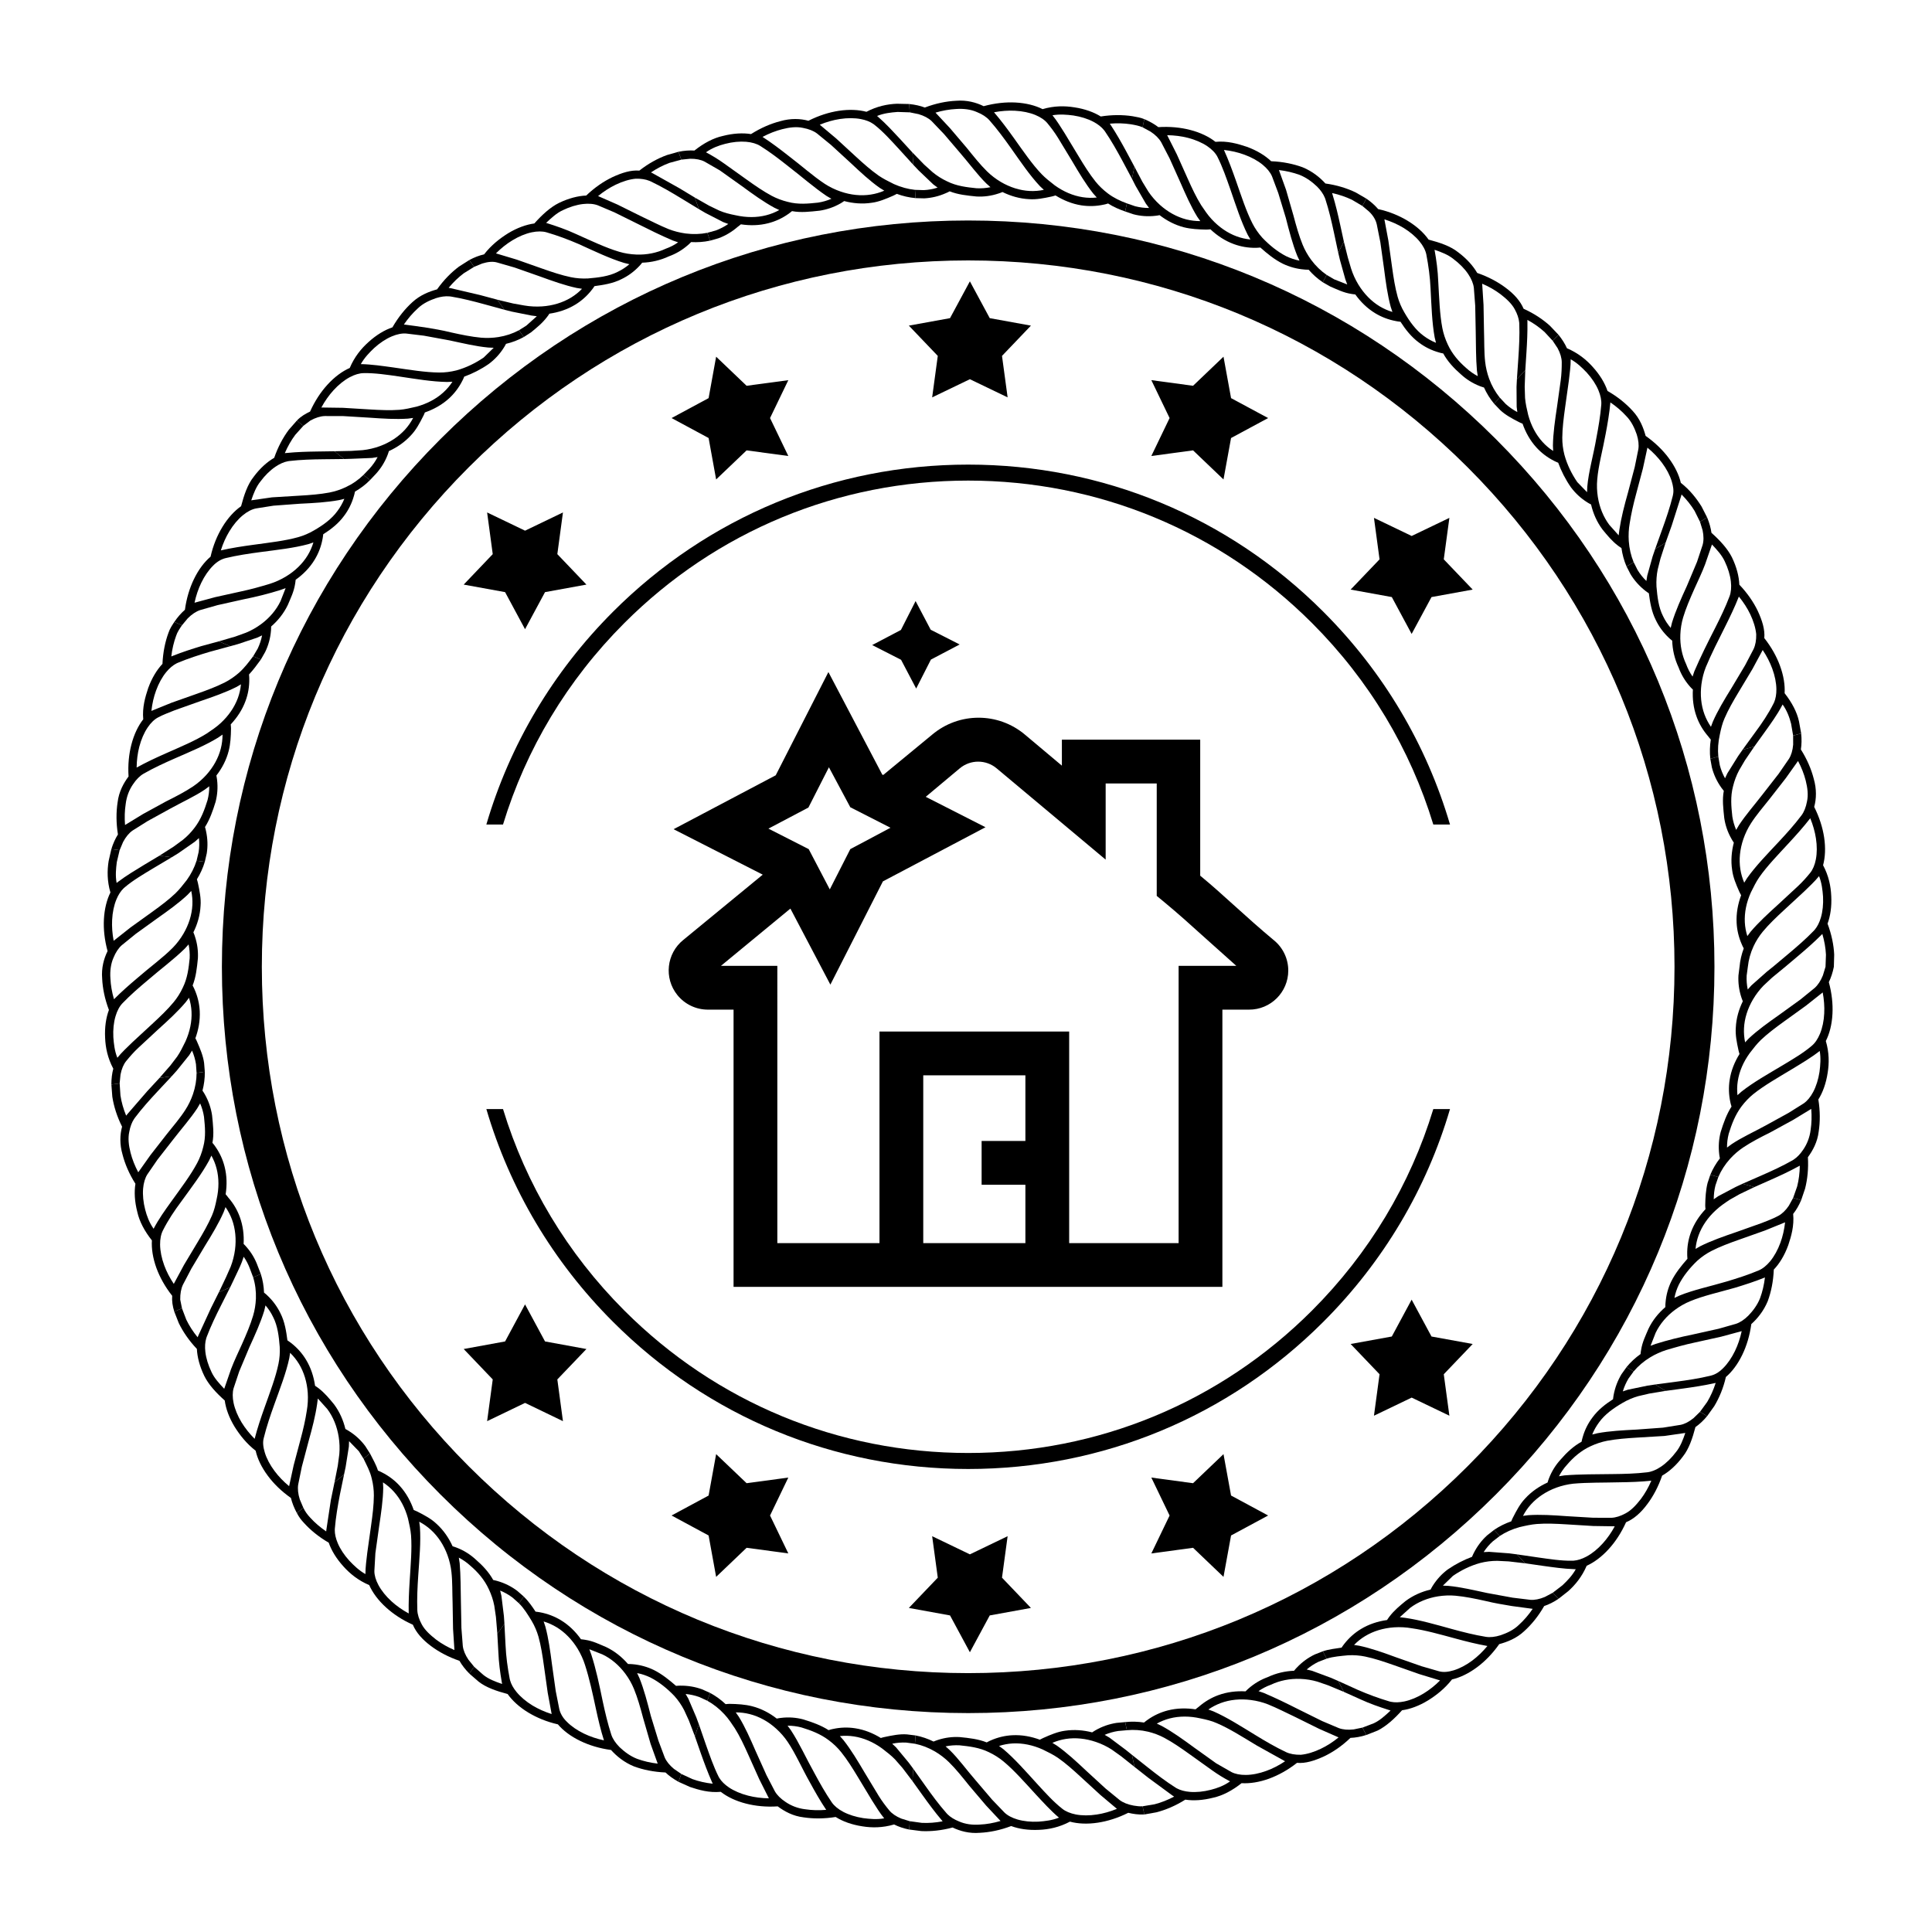 <?xml version="1.0" encoding="utf-8"?>
<!-- Generator: Adobe Illustrator 16.0.0, SVG Export Plug-In . SVG Version: 6.00 Build 0)  -->
<!DOCTYPE svg PUBLIC "-//W3C//DTD SVG 1.1//EN" "http://www.w3.org/Graphics/SVG/1.1/DTD/svg11.dtd">
<svg version="1.1" id="Layer_1" xmlns="http://www.w3.org/2000/svg" xmlns:xlink="http://www.w3.org/1999/xlink" x="0px" y="0px"
	 width="900px" height="900px" viewBox="0 0 900 900" enable-background="new 0 0 900 900" xml:space="preserve">
<g>
	<g>
		<path fill-rule="evenodd" clip-rule="evenodd" d="M205.18,204.544C139.534,270.202,103.367,357.5,103.367,450.367
			c0,92.86,36.167,180.174,101.813,245.819c65.665,65.664,152.969,101.838,245.839,101.838c92.85,0,180.158-36.174,245.818-101.838
			c65.66-65.646,101.823-152.959,101.823-245.819c0-92.867-36.163-180.166-101.823-245.823S543.868,102.713,451.019,102.713
			C358.148,102.713,270.845,138.886,205.18,204.544z M218.34,683.03c-62.148-62.152-96.367-144.765-96.367-232.663
			c0-87.896,34.219-170.516,96.367-232.676c62.147-62.148,144.785-96.372,232.679-96.372c87.883,0,170.521,34.224,232.663,96.372
			c62.153,62.16,96.367,144.78,96.367,232.676c0,87.898-34.214,170.511-96.367,232.663c-62.143,62.154-144.78,96.377-232.663,96.377
			C363.125,779.407,280.487,745.185,218.34,683.03z"/>
	</g>
	<path fill-rule="evenodd" clip-rule="evenodd" d="M290.865,290.219c42.768-42.777,99.66-66.342,160.154-66.342
		c60.489,0,117.371,23.565,160.144,66.342c26.664,26.662,45.86,58.793,56.527,93.869h7.778
		c-10.896-37.082-30.946-71.063-59.04-99.145c-44.176-44.184-102.932-68.513-165.409-68.513
		c-62.493,0-121.243,24.329-165.425,68.513c-28.089,28.081-48.144,62.063-59.03,99.145h7.764
		C245.01,349.012,264.205,316.881,290.865,290.219z M611.162,610.521c-42.772,42.773-99.654,66.335-160.144,66.335
		c-60.494,0-117.386-23.562-160.154-66.335c-26.66-26.67-45.855-58.79-56.537-93.873h-7.764
		c10.887,37.082,30.941,71.066,59.03,99.14c44.182,44.187,102.932,68.522,165.425,68.522c62.478,0,121.233-24.336,165.409-68.522
		c28.094-28.073,48.144-62.058,59.04-99.14h-7.778C657.022,551.73,637.826,583.851,611.162,610.521z"/>
	<g>
		<path d="M837.181,552.715c0.77-3.032,1.199-6.325,1.233-9.698l-0.814,0.43c-4.206,2.309-8.523,4.293-12.705,6.15l-7.648,3.393
			l-5.512-1.549l8.834-3.867c4.831-2.118,9.838-4.406,14.514-7.084l0.574-0.37c1.549-1.028,3.048-2.598,4.372-4.601
			c1.719-2.509,3.008-5.642,3.428-9.158c0.47-3.073,0.569-6.406,0.29-9.793l-8.389,5.105l-10.723,5.866
			c-4.606,2.288-8.883,4.517-12.575,6.984c-2.188,1.454-4.316,3.303-6.15,5.321c-2.328,2.598-4.167,5.451-5.451,8.459l-3.731-1.039
			c1.144-2.773,2.673-5.342,4.461-7.645l-0.22-1.194l-0.095-0.755c-0.435-3.652-0.154-7.114,0.699-10.367
			c1.31-4.252,2.768-8.303,5.036-11.826l-0.354-1.209l-0.175-0.739c-0.794-3.642-0.854-7.14-0.345-10.442
			c0.664-4.387,2.344-8.453,4.592-12.086l-0.33-1.15l-0.17-0.725c-0.779-3.537-1.484-7.078-1.224-10.415
			c0.21-4.382,1.434-8.536,3.267-12.278l-0.395-1.023l-0.25-0.703c-1.153-3.502-1.568-6.937-1.389-10.302l0.51-4.037h3.867
			l-0.55,4.082c-0.114,2.204,0.056,4.377,0.505,6.505l1.719-1.934l7.18-6.365l2.853-2.289h5.726l-6.13,5.044l-3.947,3.678
			c-1.849,1.891-3.567,4.123-4.956,6.484c-2.514,4.264-3.973,8.881-4.192,13.442c-0.1,2.196,0.075,4.384,0.524,6.558l1.699-1.813
			c4.092-3.845,8.953-7.317,14.169-10.997l9.942-7.18l6.561-5.336c1.523-1.342,2.857-3.362,3.857-5.863l1.224-4.017h3.887
			c-0.534,2.676-1.329,5.071-2.343,7.162c1.414,5.194,1.924,10.229,1.693,14.724v0.013c-0.255,4.977-1.379,9.315-3.098,12.679
			c1.594,5.355,1.594,10.369,0.854,14.855l0,0c-0.744,4.916-2.298,9.153-4.331,12.386c0.874,5.371,0.844,10.447,0.164,14.903v0.006
			c-0.569,4.91-2.777,8.902-5.036,11.976c0.32,5.325-0.2,10.292-1.309,14.624v0.015l-1.829,5.381l-3.742-1.05L837.181,552.715z
			 M809.377,510.177l1.889-1.674c5.53-4.356,12.176-8.084,19.24-12.301c4.566-2.748,9.563-5.67,13.439-8.99
			c1.523-1.239,2.848-3.18,3.857-5.615c1.134-2.733,1.833-6.033,1.993-9.541c0.16-3.123-0.09-6.428-0.71-9.748l-7.844,6.209
			l-10.063,7.256c-4.041,2.914-7.783,5.729-10.892,8.68c-1.833,1.766-3.487,3.892-5.201,6.135
			c-2.962,4.066-4.886,8.543-5.565,13.061C809.187,505.82,809.146,508.009,809.377,510.177z M804.506,534.583l2.063-1.523
			c4.736-3.203,10.647-5.851,16.059-8.828l10.571-5.815l7.04-4.417c1.634-1.129,3.162-2.968,4.412-5.326
			c1.389-2.623,2.408-5.865,2.942-9.343c0.395-3.107,0.694-6.38,0.1-9.755c-3.907,3.09-8.509,5.788-12.69,8.342
			c-6.76,4.081-13.14,7.684-18.176,11.705c-2.009,1.629-3.932,3.627-5.541,5.766c-2.963,3.928-4.621,8.354-5.971,12.736
			C804.755,530.267,804.5,532.431,804.506,534.583z"/>
	</g>
	<g>
		<path d="M795.252,653.114c1.614-2.679,2.963-5.691,3.982-8.904l-0.914,0.211c-4.722,1.019-9.469,1.748-14.05,2.377l-8.363,1.13
			l-4.887-2.968l9.653-1.284c5.271-0.694,10.781-1.519,16.053-2.788l0.669-0.185c1.849-0.524,3.657-1.653,5.276-3.327
			c2.094-2.059,4.007-4.847,5.541-8.014c1.363-2.809,2.423-5.956,3.137-9.264l-9.587,2.588l-12.046,2.668
			c-4.906,1.029-9.168,2.258-13.516,3.547c-2.532,0.801-5.125,1.969-7.474,3.398c-2.998,1.813-5.601,4.057-7.709,6.564l-3.308-2.014
			c1.903-2.338,4.117-4.361,6.52-6.07l0.135-1.189l0.125-0.738c0.545-3.652,2.119-6.705,3.418-9.818
			c1.913-4.012,4.676-7.374,7.869-10.122l0.024-1.233l0.056-0.755c0.289-3.692,1.248-7.034,2.707-10.048
			c1.994-3.977,4.787-7.398,7.505-10.472l-0.085-1.229l-0.02-0.76c-0.075-3.727,0.559-7.164,1.713-10.321
			c1.504-4.112,3.912-7.734,6.8-10.802l-0.09-1.069l-0.03-0.755c0.061-3.602,0.275-7.129,1.09-10.377l1.279-3.826l3.731,1.039
			l-1.329,3.867c-0.555,2.128-0.784,4.307-0.804,6.514l2.028-1.424l8.179-4.321l3.202-1.499l5.512,1.549l-6.91,3.318l-4.521,2.558
			c-2.068,1.368-4.502,2.993-6.51,4.886c-3.703,3.388-6.466,7.385-8.029,11.672c-0.76,2.078-1.234,4.207-1.434,6.375l2.178-1.249
			c5.076-2.548,10.797-4.542,16.907-6.636l11.716-4.161c2.618-1.044,5.451-2.083,7.765-3.353c1.733-0.92,3.427-2.538,4.896-4.721
			l2.003-3.639l3.742,1.05c-1.054,2.474-2.323,4.642-3.727,6.4c0.524,5.575-0.885,10.382-2.313,14.659h-0.01
			c-1.704,4.695-4.067,8.523-6.7,11.275c-0.22,5.481-1.249,10.453-2.818,14.699v0.016c-1.908,4.592-4.811,8.129-7.654,10.672
			c-0.724,5.375-2.228,10.212-4.191,14.279l-0.005,0.01c-2.139,4.432-4.812,7.949-7.649,10.361
			c-1.179,5.197-3.122,9.773-5.431,13.61l0,0l-3.313,4.626l-3.317-2.003L795.252,653.114z M780.014,604.626l2.313-1.085
			c6.524-2.678,14.339-4.292,21.964-6.555c4.951-1.489,10.111-3.118,14.968-5.177c1.839-0.77,3.697-2.268,5.386-4.307
			c1.889-2.318,3.522-5.275,4.732-8.583c1.084-2.938,1.813-6.171,2.183-9.513l-9.383,3.813l-11.841,4.201
			c-4.771,1.674-9.208,3.343-13.07,5.321c-2.309,1.174-4.571,2.743-6.58,4.536c-3.477,3.322-6.545,7.09-8.618,11.156
			C781.107,600.429,780.418,602.492,780.014,604.626z M768.897,626.913l2.418-0.884c5.556-1.743,11.126-3.122,17.396-4.401
			l11.911-2.648l8.079-2.299c1.908-0.629,3.912-1.958,5.811-3.866c2.059-2.159,4.167-4.887,5.431-8.159
			c1.079-2.933,1.834-6.18,2.233-9.567c-4.642,1.888-9.388,3.407-13.954,4.796c-7.489,2.129-14.854,3.758-20.834,6.256
			c-2.429,0.988-4.872,2.367-7.055,3.986c-3.978,2.928-7.07,6.615-9.054,10.713L768.897,626.913z"/>
	</g>
	<g>
		<path d="M727.838,738.499c2.264-2.133,4.563-4.496,6.211-7.494l-0.899-0.035c-4.722-0.16-9.612-0.875-14.179-1.504l-8.43-1.209
			l-3.906-4.177l9.707,1.419c5.256,0.744,10.982,1.648,16.104,1.543l0.659-0.024c1.799-0.146,3.817-0.774,5.896-1.889
			c2.613-1.389,5.246-3.507,7.604-6.125c2.093-2.309,4.002-5.017,5.61-7.984l-10.018-0.149l-12.391-0.76
			c-4.98-0.31-9.657-0.51-13.944-0.17c-2.538,0.21-5.19,0.789-7.934,1.434c-3.402,0.925-6.55,2.339-9.283,4.147l-2.644-2.833
			c2.494-1.709,5.207-3.018,8-3.997l0.459-1.099l0.33-0.665c1.648-3.232,3.327-6.399,5.641-8.818
			c2.992-3.292,6.625-5.735,10.482-7.494l0.369-1.164l0.26-0.714c1.324-3.438,3.197-6.355,5.466-8.834
			c2.897-3.357,6.056-6.266,9.743-8.293l0.27-1.199l0.199-0.73c0.99-3.587,2.584-6.685,4.602-9.353
			c2.594-3.558,6.071-6.265,9.588-8.509l0.141-1.099l0.119-0.76c0.675-3.683,1.964-6.944,3.688-9.817l2.354-3.293l3.308,2.014
			l-2.403,3.308c-1.135,1.909-2.023,3.897-2.648,5.995l2.368-0.789l9.153-1.894l3.532-0.524l4.887,2.968l-7.649,1.264l-5.106,1.194
			c-2.478,0.699-4.981,1.773-7.304,3.138c-4.213,2.448-8.26,5.336-10.922,9.033c-1.319,1.773-2.394,3.667-3.208,5.695l2.453-0.599
			c5.651-1.045,11.771-1.369,18.267-1.699l12.275-0.899l8.139-1.3c1.934-0.379,4.037-1.473,6.096-3.167l2.973-2.893l3.317,2.003
			c-1.739,2.089-3.577,3.797-5.44,5.086c-1.379,5.267-3.033,10.173-5.846,13.711l0,0c-2.973,4.006-6.346,7.02-9.678,8.922
			c-1.759,5.156-4.162,9.629-6.875,13.236h-0.01c-2.938,4.016-6.301,6.969-9.918,8.473c-2.213,4.932-5.006,9.129-8.039,12.461
			l-0.005,0.01c-3.308,3.643-6.895,6.271-10.297,7.799c-2.169,5.057-5.296,8.914-8.644,11.877l0,0L726,744.794l-2.663-2.838
			L727.838,738.499z M726.229,687.692l2.533-0.395c7.3-0.59,14.674-0.5,22.628-0.619c5.221-0.051,10.677-0.19,15.968-0.83
			c1.993-0.234,4.217-1.129,6.435-2.638c2.474-1.679,4.892-4.058,7.006-6.875c1.982-2.448,3.188-5.585,4.276-8.813l-9.647,1.399
			l-12.626,0.759c-5.091,0.311-9.862,0.68-14.164,1.494c-2.558,0.505-5.201,1.369-7.654,2.523
			c-4.491,2.059-8.063,5.195-11.026,8.663C728.458,683.99,727.219,685.778,726.229,687.692z M709.467,706.153l2.459-0.32
			c5.601-0.379,11.581,0,17.941,0.461l12.275,0.729l8.469,0.025c2.023-0.064,4.342-0.795,6.699-2.094
			c2.674-1.429,4.927-3.906,7.08-6.675c1.879-2.503,3.518-5.386,4.866-8.513c-5.021,0.539-10.052,0.684-14.858,0.748
			c-7.609,0.201-14.809,0.041-21.474,0.641c-2.618,0.279-5.371,0.924-7.944,1.857c-4.661,1.725-8.698,4.377-11.766,7.75
			C711.726,702.386,710.486,704.205,709.467,706.153z"/>
	</g>
	<g>
		<path d="M639.965,802.765c2.843-1.323,5.341-3.602,7.81-5.936l-0.88-0.284c-4.506-1.444-8.713-2.893-13.029-4.876l-7.835-3.527
			l-2.633-5.076l9.009,4.086c4.865,2.129,9.822,3.963,14.889,5.457l0.649,0.154c1.793,0.375,3.932,0.314,6.225-0.16
			c2.913-0.614,6.041-1.913,9.048-3.742c2.669-1.629,5.257-3.688,7.625-6.055l-9.643-2.934l-11.807-4.156
			c-4.741-1.664-9.218-3.162-13.449-4.032c-2.523-0.529-5.262-0.734-7.935-0.595c-3.337,0.34-6.885,0.57-10.007,1.584l-1.784-3.428
			c2.843-0.998,5.966-1.258,8.743-1.719l0.7-1.019l0.464-0.61c2.304-2.962,4.941-5.271,7.81-7.009
			c3.797-2.318,7.983-3.628,12.196-4.222l0.694-1.02l0.444-0.609c2.219-2.898,4.892-5.071,7.489-7.209
			c3.563-2.668,7.56-4.387,11.656-5.352l0.585-1.069l0.385-0.645c1.968-3.122,4.356-5.661,7.044-7.659
			c3.632-2.503,7.475-4.451,11.297-5.881l0.435-1.004l0.335-0.689c1.679-3.342,3.821-6.086,6.305-8.339l3.202-2.503l2.644,2.833
			l-3.242,2.493c-1.654,1.488-3.058,3.157-4.263,5.006l2.539-0.119l9.388,0.709l3.567,0.47l3.906,4.177l-7.744-0.899l-5.291-0.26
			c-2.582-0.015-5.34,0.319-7.943,0.984c-4.677,1.274-8.963,3.423-12.735,6.021l-4.682,4.541l2.548,0.115
			c5.736,0.524,11.826,1.998,18.092,3.328l11.861,2.168l8.243,0.999c1.983,0.159,4.327-0.3,6.771-1.345l3.677-1.953l2.663,2.838
			c-2.248,1.51-4.507,2.633-6.67,3.357c-2.713,4.746-5.936,8.674-9.278,11.682v0.01c-3.642,3.418-7.989,5.057-11.661,6.055
			c-3.123,4.438-6.67,8.035-10.292,10.732l0,0c-4.002,2.988-8.044,4.877-11.706,5.711c-3.362,4.291-7.319,7.379-11.137,9.758h-0.01
			c-4.202,2.578-8.379,4.082-12.121,4.602c-3.603,4.012-7.354,7.414-11.336,9.428l-0.011,0.01l-5.306,2.088l-1.804-3.438
			L639.965,802.765z M652.081,753.348l2.567,0.319c6.91,1.015,13.995,3.068,21.799,5.222c5.062,1.389,10.387,2.743,15.693,3.603
			c1.983,0.334,4.387,0.069,6.944-0.75c2.818-0.969,5.995-2.368,8.504-4.842c2.323-2.113,4.491-4.621,6.4-7.439l-9.723-1.309
			c-4.127-0.704-7.979-1.309-12.101-2.322c-4.997-1.125-9.723-2.079-14.12-2.484c-2.623-0.239-5.426-0.139-8.124,0.285
			c-4.871,0.785-9.327,2.608-12.979,5.342L652.081,753.348z M630.777,766.278l2.473,0.385c5.536,1.184,11.222,3.212,17.262,5.43
			l11.682,4.098l8.184,2.368c2.039,0.55,4.326,0.3,6.845-0.47c2.823-0.869,5.811-2.448,8.624-4.541
			c2.498-1.879,4.891-4.182,7.044-6.78c-5.011-0.89-9.917-2.128-14.604-3.397c-7.489-2.028-14.294-3.957-20.649-4.866
			c-2.618-0.46-5.471-0.62-8.229-0.43c-4.977,0.35-9.613,1.729-13.52,4.112C634,763.33,632.301,764.709,630.777,766.278z"/>
	</g>
	<g>
		<path d="M537.827,840.501c3.022-0.764,6.12-1.988,9.134-3.576l-0.775-0.495l-11.226-8.249l-6.49-5.105l-1.159-5.605l7.454,5.915
			c4.082,3.228,8.403,6.534,12.9,9.383l0.569,0.329c1.629,0.87,3.713,1.439,6.065,1.629c2.978,0.25,6.36-0.09,9.768-0.969
			c3.033-0.779,6.126-1.908,8.943-3.928c-2.868-1.488-5.661-3.217-8.434-5.195l-10.272-7.354c-4.121-2.952-8.054-5.671-11.91-7.724
			c-2.283-1.229-4.892-2.209-7.515-2.849c-3.343-0.8-6.7-1.019-9.948-0.704l-0.779-3.782c2.983-0.335,5.931-0.239,8.784,0.2
			l0.954-0.755l0.614-0.45c3.018-2.168,6.21-3.572,9.453-4.421c4.297-1.109,8.718-1.154,12.965-0.521l0.935-0.748l0.6-0.465
			c2.822-2.453,5.881-4.213,9.023-5.371c4.156-1.529,8.498-2.009,12.73-1.789l0.858-0.834l0.555-0.505
			c2.753-2.418,5.771-4.142,8.908-5.286c3.972-1.869,8.159-2.813,12.301-2.978l0.694-0.835l0.52-0.559
			c2.533-2.703,5.381-4.722,8.398-6.181l3.772-1.479l1.784,3.428l-3.827,1.469c-1.993,0.959-3.817,2.168-5.472,3.578l2.474,0.589
			l8.894,3.308l3.327,1.449l2.633,5.076l-7.249-3.018l-5.047-1.739c-2.502-0.739-5.261-1.194-7.974-1.289
			c-4.911-0.189-9.607,0.76-13.725,2.718c-2.099,0.75-3.997,1.749-5.775,2.988l2.443,0.829c5.471,2.318,10.727,4.892,16.348,7.734
			l10.887,5.386l7.704,3.258c1.873,0.715,4.271,0.934,6.93,0.624l4.097-0.845l1.804,3.438c-2.598,0.824-5.091,1.26-7.39,1.35
			c-3.927,3.768-8.108,6.609-12.176,8.553l-0.015,0.011c-4.531,2.078-8.743,3.427-12.69,3.058
			c-4.237,3.342-8.679,5.766-12.925,7.334v0.006c-4.677,1.703-9.118,2.363-12.896,2.133c-4.317,3.418-8.809,5.806-13.226,6.77h-0.02
			c-4.756,1.225-9.223,1.484-12.971,0.904c-4.566,2.868-9.183,4.807-13.52,5.911l0,0l-5.58,0.994l-0.805-3.817L537.827,840.501z
			 M562.903,796.354l2.333,0.859c6.371,2.789,12.695,6.855,19.641,11.092c4.521,2.768,9.308,5.581,14.194,7.889
			c1.843,0.87,4.236,1.305,6.939,1.244c2.918-0.289,6.141-1.269,9.308-2.807c2.823-1.34,5.616-3.129,8.244-5.287l-9.053-3.986
			l-11.007-5.445c-4.377-2.09-8.648-4.258-12.815-5.956c-2.479-0.975-5.216-1.679-7.939-2.019c-4.936-0.66-9.747-0.18-14.023,1.384
			C566.65,794.097,564.707,795.101,562.903,796.354z M538.882,802.92l2.288,1.089c5.026,2.729,9.963,6.296,15.213,10.143
			l10.158,7.265l7.114,4.077c1.739,0.898,4.057,1.373,6.71,1.339c2.963-0.021,6.275-0.68,9.572-1.898
			c2.953-1.069,5.891-2.583,8.704-4.467l-13.21-7.354c-6.686-4.027-12.78-7.924-18.631-10.412c-2.354-1.059-4.946-1.664-7.64-2.219
			c-4.921-1.104-9.787-1.119-14.214,0.021C542.813,801.052,540.79,801.86,538.882,802.92z"/>
	</g>
	<g>
		<path d="M429.385,849.155c3.123,0.17,6.43-0.09,9.732-0.715l-0.589-0.715c-3.093-3.656-5.92-7.494-8.593-11.221l-4.882-6.814
			l0.39-5.717l5.596,7.885c3.053,4.307,6.32,8.764,9.883,12.79l0.47,0.51c1.329,1.313,3.173,2.458,5.396,3.347
			c2.788,1.229,6.126,1.715,9.638,1.449c3.118-0.129,6.396-0.719,9.668-1.678l-6.715-7.176l-7.904-9.303
			c-3.172-3.957-6.225-7.794-9.388-10.887c-1.874-1.854-4.106-3.563-6.46-4.961c-3.008-1.769-6.19-2.998-9.398-3.646l0.275-3.867
			c2.953,0.568,5.766,1.549,8.384,2.842l1.134-0.444l0.705-0.249c3.498-1.16,6.945-1.58,10.307-1.39
			c4.437,0.435,8.703,0.909,12.62,2.483l1.1-0.574l0.694-0.32c3.402-1.514,6.82-2.278,10.178-2.448
			c4.432-0.229,8.758,0.6,12.77,2.079l1.069-0.54l0.659-0.319c3.328-1.484,6.631-2.869,9.958-3.309
			c4.337-0.648,8.639-0.284,12.681,0.76l0.919-0.59l0.64-0.389c3.188-1.834,6.485-2.924,9.798-3.438l4.036-0.37l0.779,3.782
			l-4.076,0.365c-2.188,0.329-4.277,0.924-6.256,1.793l2.204,1.284l7.699,5.766l2.808,2.259l1.159,5.605l-6.171-4.912l-4.401-3.143
			c-2.208-1.429-4.746-2.658-7.329-3.537c-4.712-1.608-9.503-2.118-14.02-1.424c-2.174,0.335-4.281,0.955-6.311,1.828l2.104,1.305
			c4.592,3.242,8.983,7.299,13.63,11.671l9.053,8.31l6.546,5.36c1.613,1.214,3.866,2.113,6.529,2.588
			c1.299,0.194,2.733,0.44,4.162,0.31l0.805,3.817c-2.708,0.159-5.256-0.239-7.49-0.77c-4.815,2.423-9.643,3.907-14.094,4.587l0,0
			c-4.951,0.76-9.423,0.52-13.061-0.47c-4.931,2.628-9.867,3.647-14.379,3.821l0,0c-4.971,0.24-9.428-0.424-12.995-1.768
			c-5.091,1.934-10.072,2.932-14.568,3.143h-0.016c-4.906,0.42-9.258-0.8-12.71-2.459c-5.151,1.385-10.112,1.879-14.579,1.659l0,0
			l-5.646-0.72l0.26-3.887L429.385,849.155z M465.388,813.343l2.028,1.498c5.386,4.547,10.402,10.322,15.938,16.388
			c3.607,3.927,7.479,8.224,11.512,11.366c1.514,1.229,3.688,2.134,6.29,2.653c2.893,0.555,6.275,0.569,9.747,0.03
			c3.104-0.46,6.286-1.375,9.403-2.648l-7.654-6.436l-9.147-8.393c-3.668-3.389-7.175-6.496-10.688-8.934
			c-2.098-1.439-4.512-2.628-7.06-3.867c-4.591-2.078-9.362-3.058-13.925-2.843C469.624,812.272,467.476,812.678,465.388,813.343z
			 M440.491,813.532l1.909,1.709c4.117,4.006,7.889,9.272,11.916,13.898l7.824,9.184l5.751,5.996
			c1.434,1.398,3.537,2.518,6.09,3.268c2.868,0.834,6.256,1.188,9.748,1.009c3.123-0.235,6.385-0.595,9.567-1.868
			c-3.797-3.198-7.369-7.165-10.717-10.748c-5.341-5.82-10.167-11.336-15.128-15.443c-1.999-1.668-4.342-3.146-6.785-4.296
			c-4.427-2.179-9.123-2.738-13.685-3.208C444.778,812.923,442.615,813.083,440.491,813.532z"/>
	</g>
	<g>
		<path d="M322.516,828.755c2.948,1.074,6.165,1.805,9.508,2.164l-0.385-0.84c-1.963-4.456-3.632-8.973-5.181-13.359l-2.793-8.004
			l1.918-5.4l3.198,9.248c1.769,4.996,3.627,10.412,6.005,15.148l0.33,0.559c0.949,1.549,2.453,3.027,4.392,4.348
			c2.443,1.648,5.561,2.987,8.968,3.856c3.018,0.779,6.31,1.204,9.693,1.249l-4.487-8.924l-5.066-11.301
			c-2.029-4.537-4.012-8.764-6.291-12.381c-1.374-2.049-2.983-4.541-4.866-6.529c-2.398-2.604-5.082-4.732-7.959-6.311l1.304-3.647
			c2.647,1.429,5.071,3.202,7.214,5.226l1.199-0.109l0.745-0.02c3.587,0.06,7.135,0.264,10.377,1.099
			c4.307,1.099,8.168,3.157,11.496,5.751l1.219-0.221l0.75-0.094c3.647-0.455,7.114-0.16,10.347,0.689
			c4.267,1.309,8.309,2.748,11.831,5.011l1.174-0.345l0.745-0.17c3.642-0.81,7.14-0.869,10.452-0.355
			c4.336,0.66,8.363,2.309,11.971,4.532l1.029-0.3l0.714-0.16c3.547-0.749,7.07-1.479,10.407-1.224l4.027,0.495l-0.275,3.867
			l-4.052-0.541c-2.208-0.109-4.392,0.065-6.555,0.53l1.804,1.704l5.916,7.129l2.103,2.848l-0.39,5.717l-4.642-6.116l-3.427-3.927
			c-1.764-1.839-3.897-3.478-6.141-5.201c-4.067-2.943-8.543-4.871-13.05-5.561c-2.193-0.33-4.367-0.38-6.545-0.15l1.679,1.889
			c3.533,4.486,6.65,9.693,9.948,15.279l6.455,10.672c1.544,2.487,3.167,4.636,4.896,6.734c1.224,1.514,3.178,2.848,5.611,3.848
			l3.952,1.229l-0.26,3.887c-2.643-0.529-5.001-1.349-7.03-2.368c-5.331,1.579-10.352,1.599-14.814,0.864h-0.005
			c-4.926-0.754-9.163-2.303-12.396-4.352c-5.401,0.869-10.482,0.85-14.949,0.17l0,0c-4.966-0.574-8.983-2.828-12.051-5.116
			c-5.406,0.364-10.427-0.17-14.794-1.294h-0.01c-4.771-1.225-8.753-3.162-11.716-5.476c-5.491,0.509-10.237-0.895-14.479-2.304
			v-0.02l-5.201-2.338l1.299-3.668L322.516,828.755z M366.877,803.89l1.529,2.073c3.932,5.97,7.139,13.155,10.956,19.96
			c2.458,4.562,5.116,9.303,8.114,13.685c1.129,1.634,2.973,3.163,5.336,4.417c2.628,1.383,5.86,2.393,9.348,2.932
			c3.093,0.4,6.37,0.71,9.732,0.091c-2.033-2.438-3.867-5.526-5.65-8.294l-6.52-10.792c-2.613-4.337-5.136-8.363-7.864-11.746
			c-1.629-2.033-3.617-3.957-5.791-5.561c-3.902-2.968-8.354-4.606-12.725-5.945C371.209,804.14,369.051,803.89,366.877,803.89z
			 M342.75,797.694l1.419,2.038c2.928,4.767,5.331,10.222,7.869,16.058l5.031,11.172l3.887,7.484
			c0.994,1.759,2.713,3.467,4.957,4.946c2.503,1.729,5.655,3.018,9.147,3.427c3.103,0.48,6.426,0.564,9.823,0.28
			c-2.813-4.177-5.261-8.523-7.564-12.73c-3.688-6.505-6.75-13.569-10.397-18.945c-1.464-2.179-3.308-4.308-5.355-6.146
			c-3.657-3.317-7.874-5.656-12.301-6.779C347.132,797.954,344.949,797.694,342.75,797.694z"/>
	</g>
	<g>
		<path d="M225.09,780.177c2.438,1.989,5.596,3.188,8.808,4.277l-0.155-0.885c-0.8-4.621-1.394-9.127-1.589-13.895l-0.479-8.553
			l3.302-4.677l0.52,9.862c0.24,5.441,0.959,10.563,1.954,15.788l0.16,0.64c0.479,1.764,1.494,3.633,3.007,5.456
			c1.878,2.283,4.457,4.477,7.469,6.31c2.673,1.604,5.686,2.963,8.898,3.973l-1.833-9.902l-1.739-12.361
			c-0.68-4.986-1.419-9.652-2.583-13.809c-0.709-2.469-1.773-4.996-3.138-7.295c-1.759-2.888-3.603-5.936-5.95-8.224l2.238-3.153
			c2.163,2.1,3.917,4.607,5.496,7.03l1.224,0.17l0.765,0.12c3.687,0.674,6.939,1.969,9.817,3.707
			c3.797,2.309,6.899,5.406,9.363,8.873l1.224,0.141l0.734,0.119c3.657,0.539,6.715,2.108,9.822,3.407
			c4.007,1.919,7.365,4.677,10.112,7.854l1.22,0.035l0.759,0.045c3.683,0.295,7.025,1.254,10.038,2.707
			c3.927,1.964,7.314,4.747,10.367,7.404l1.104-0.079l0.76-0.021c3.727-0.05,7.169,0.57,10.317,1.729l3.702,1.659l-1.304,3.647
			l-3.722-1.729c-2.083-0.75-4.207-1.209-6.38-1.43l1.254,2.179l3.687,8.639l1.244,3.378l-1.918,5.4l-2.773-7.274l-2.203-4.807
			c-1.179-2.298-2.738-4.566-4.536-6.575c-3.318-3.477-7.09-6.535-11.167-8.608c-1.988-0.964-4.047-1.648-6.185-2.054l1.074,2.304
			c2.144,5.366,3.697,11.312,5.312,17.661l3.537,11.521l2.903,7.75c0.774,1.833,2.263,3.691,4.327,5.391l3.433,2.348l-1.299,3.668
			c-2.374-1.31-4.432-2.778-6.065-4.348c-5.466-0.234-10.438-1.259-14.674-2.828h-0.005c-4.617-1.878-8.149-4.815-10.697-7.653
			c-5.381-0.72-10.228-2.229-14.299-4.196l0,0c-4.492-2.159-8.044-4.887-10.457-7.744c-5.251-1.189-9.897-3.148-13.754-5.477
			l-0.01-0.005c-4.207-2.538-7.474-5.571-9.653-8.644c-5.191-1.384-10.032-3.022-13.544-5.791l-0.01-0.02l-4.312-3.727l2.248-3.178
			L225.09,780.177z M274.547,768.286l0.895,2.438c2.198,6.76,3.692,13.854,5.326,21.798c1.099,5.132,2.353,10.482,4.012,15.584
			c0.635,1.898,1.969,3.912,3.872,5.815c2.158,2.044,4.892,4.161,8.184,5.426c2.923,1.069,6.17,1.829,9.548,2.218l-3.313-9.217
			l-3.442-11.902c-1.314-4.961-2.623-9.582-4.297-13.664c-0.994-2.434-2.363-4.866-3.987-7.049c-2.938-3.973-6.61-7.09-10.717-9.049
			L274.547,768.286z M253.253,755.336l0.795,2.378c1.479,5.467,2.283,11.432,3.112,17.813l1.724,12.245l1.649,8.334
			c0.455,2.038,1.649,4.157,3.527,5.955c2.053,2.089,4.832,4.007,7.994,5.531c2.833,1.364,5.971,2.423,9.288,3.132
			c-1.539-4.841-2.683-9.762-3.702-14.504c-1.629-7.623-3.107-14.408-5.126-20.639c-0.8-2.538-1.969-5.106-3.393-7.475
			c-2.593-4.257-5.971-7.744-9.877-10.107C257.36,756.865,255.352,755.976,253.253,755.336z"/>
	</g>
	<g>
		<path d="M144.521,706.983c2.099,2.332,4.622,4.486,7.435,6.414l0.1-0.908l2.074-13.721l1.704-8.254l4.432-3.597l-1.958,9.458
			c-0.964,5.091-1.894,10.438-2.323,15.713l-0.03,0.66c-0.015,1.848,0.459,3.946,1.379,6.115c1.164,2.758,3.027,5.57,5.401,8.178
			c2.153,2.27,4.506,4.542,7.489,6.23c-0.005-3.227,0.495-6.739,0.87-10.002l1.748-12.471c0.71-5.006,1.289-9.723,1.314-14.079
			c0.02-2.588-0.32-5.336-0.984-7.944c-0.76-3.387-2.388-6.255-3.827-9.263l2.998-2.448c1.354,2.748,2.877,5.206,3.727,7.999
			l1.129,0.485l0.685,0.339c3.333,1.674,6.095,3.827,8.349,6.311c2.983,3.292,5.086,7.169,6.49,11.212l1.119,0.484l0.675,0.314
			c3.248,1.648,6.4,3.332,8.823,5.65c3.298,2.979,5.736,6.596,7.489,10.452l1.145,0.37l0.709,0.26
			c3.438,1.309,6.36,3.197,8.839,5.461c3.313,2.853,6.205,5.98,8.229,9.617l1.069,0.25l0.734,0.189c3.572,1,6.68,2.588,9.368,4.611
			l3.063,2.658l-2.238,3.153l-3.073-2.724c-1.769-1.313-3.672-2.373-5.69-3.197l0.595,2.463l1.154,9.398l0.25,3.622l-3.302,4.677
			l-0.655-7.824l-0.774-5.276c-0.49-2.563-1.364-5.211-2.523-7.653c-2.054-4.497-5.196-8.064-8.664-11.022
			c-1.628-1.499-3.413-2.723-5.336-3.737l0.395,2.549c0.499,5.885,0.454,11.94,0.579,18.146l0.235,12.125l0.644,8.328
			c0.23,1.989,1.144,4.213,2.643,6.421l2.633,3.253l-2.248,3.178c-1.903-1.934-3.447-3.938-4.577-5.926
			c-5.156-1.764-9.623-4.167-13.225-6.855l0,0c-4.007-2.978-6.975-6.32-8.488-9.962c-4.941-2.198-9.143-5.007-12.485-8.044l0,0
			c-3.688-3.338-6.32-6.98-7.854-10.422c-5.116-2.164-9.013-5.346-12.016-8.703v-0.011c-3.317-3.647-5.611-7.474-6.835-11.036
			c-4.666-2.698-8.548-5.891-11.536-9.209l-0.01-0.004c-1.374-1.444-2.483-2.988-3.298-4.622l3.018-2.453
			C142.072,704.035,143.182,705.573,144.521,706.983z M195.297,708.872l0.315,2.467c0.485,6.926-0.22,14.41-0.769,22.494
			c-0.36,5.285-0.64,10.801-0.44,16.197c0.07,2.033,0.799,4.336,2.088,6.705c1.439,2.658,3.922,4.916,6.695,7.074
			c2.498,1.879,5.386,3.522,8.508,4.856l-0.645-9.853l-0.215-12.261c-0.175-4.806-0.04-9.808-0.535-14.194
			c-0.28-2.633-0.919-5.381-1.863-7.959c-1.714-4.666-4.362-8.703-7.75-11.771C199.054,711.149,197.251,709.905,195.297,708.872z
			 M178.405,690.55l0.12,2.514c-0.08,5.705-0.979,11.711-1.934,18.121l-1.724,12.336l-0.47,8.323
			c-0.01,1.969,0.645,4.217,1.894,6.54c1.404,2.613,3.517,5.246,6.121,7.609c2.308,2.104,5.021,4.002,7.979,5.615
			c-0.115-5.115,0.135-10.197,0.445-15.068c0.48-7.779,1.125-14.959,0.645-21.293c-0.205-2.529-0.794-5.177-1.439-7.924
			c-1.314-4.857-3.572-9.154-6.65-12.531C181.912,693.153,180.244,691.739,178.405,690.55z"/>
	</g>
	<g>
		<path d="M86.77,614.723c1.344,2.817,3.147,5.621,5.301,8.233l0.34-0.844l5.841-12.705l3.707-7.42l5.251-2.293l-4.307,8.533
			c-2.358,4.666-4.731,9.593-6.625,14.579l-0.21,0.645c-0.535,1.778-0.685,3.922-0.405,6.3c0.334,2.969,1.344,6.226,2.863,9.393
			c1.294,2.849,3.603,5.342,5.926,7.805l3.197-9.223c1.464-3.857,3.373-7.805,5.062-11.547c2.078-4.656,3.942-9.068,5.191-13.27
			c0.754-2.508,1.199-5.262,1.309-7.964c0.13-3.452-0.305-6.806-1.279-9.913l3.567-1.549c0.919,2.848,1.384,5.771,1.499,8.669
			l0.944,0.774l0.56,0.524c2.703,2.528,4.721,5.376,6.17,8.384c2.004,3.967,2.673,8.429,3.218,12.551l1.034,0.725l0.614,0.454
			c2.958,2.283,5.262,4.941,7,7.804c2.303,3.787,3.627,7.965,4.232,12.182l0.989,0.669l0.609,0.44
			c2.898,2.228,5.076,4.896,7.214,7.494c2.638,3.521,4.342,7.475,5.316,11.521l0.954,0.529l0.649,0.399
			c3.133,1.938,5.651,4.342,7.659,7.034l2.179,3.428l-2.998,2.448l-2.184-3.487l-4.546-4.687l-0.095,2.548l-1.499,9.453
			l-0.754,3.577l-4.432,3.597l1.529-7.754l0.705-5.32c0.24-2.618,0.14-5.421-0.29-8.119c-0.784-4.876-2.598-9.338-5.341-12.984
			l-4.367-4.857l-0.339,2.563c-0.814,5.616-2.284,11.302-4.007,17.446l-3.123,11.797l-1.684,8.258
			c-0.32,1.994-0.07,4.397,0.749,6.955l1.634,3.862l-3.018,2.453c-1.294-2.397-2.213-4.757-2.753-7.005
			c-4.437-3.117-8.029-6.664-10.722-10.282l0,0c-2.998-4.002-4.887-8.054-5.706-11.721c-4.307-3.357-7.399-7.325-9.802-11.161l0,0
			c-2.583-4.248-4.107-8.479-4.596-12.236c-4.072-3.637-7.55-7.414-9.543-11.471v-0.006c-2.148-4.432-3.263-8.753-3.442-12.565
			c-3.702-3.892-6.51-8.038-8.454-12.071v-0.004l-2.069-5.281l3.572-1.564L86.77,614.723z M135.143,630.196l-0.38,2.479
			c-1.464,6.829-4.222,13.895-6.984,21.583c-1.799,5.011-3.607,10.287-4.896,15.563c-0.569,2.028-0.295,4.316,0.475,6.834
			c0.854,2.818,2.443,5.807,4.552,8.619c1.863,2.514,4.167,4.891,6.77,7.045l2.113-9.719l3.172-11.936
			c1.304-4.82,2.313-9.268,2.968-13.604c0.45-2.618,0.61-5.446,0.43-8.224c-0.35-4.977-1.743-9.613-4.117-13.52
			C138.096,633.438,136.736,631.739,135.143,630.196z M123.682,608.103l-0.585,2.469c-1.684,5.5-4.207,11.071-6.919,17.002
			l-4.751,11.311l-2.608,7.814c-0.544,1.908-0.544,4.287,0,6.885c0.615,2.898,1.904,6.031,3.732,9.039
			c1.629,2.662,3.683,5.25,6.07,7.639c1.279-4.986,2.933-9.863,4.582-14.484c2.628-7.398,5.221-14.174,6.52-20.449
			c0.53-2.518,0.739-5.256,0.58-7.93c-0.365-4.771-0.96-9.768-3.048-13.824C126.305,611.575,125.105,609.757,123.682,608.103z"/>
	</g>
	<g>
		<path d="M56.112,510.312c0.465,3.088,1.369,6.291,2.653,9.403l0.584-0.729l9.253-10.682l5.71-6.166l5.675-0.773l-6.615,7.079
			c-3.597,3.862-7.304,7.964-10.542,12.28l-0.39,0.55c-1.029,1.563-1.789,3.603-2.218,5.966c-0.665,2.992-0.285,6.32,0.595,9.742
			c0.774,3.018,1.988,6.121,3.587,9.118l5.691-8.034l7.519-9.637c3.098-3.867,6.34-7.664,8.704-11.367
			c1.444-2.213,2.668-4.741,3.567-7.34c1.129-3.307,1.689-6.654,1.689-9.922l3.837-0.535c0.045,3.008-0.355,5.971-1.089,8.794
			l0.665,1.005l0.385,0.658c1.823,3.188,2.918,6.486,3.412,9.799c0.445,4.441,0.989,8.688,0.17,12.845l0.784,0.96l0.445,0.619
			c2.163,3.037,3.597,6.21,4.416,9.453c1.119,4.301,1.165,8.703,0.515,12.939l0.765,0.924l0.455,0.6
			c2.473,2.823,4.217,5.871,5.365,9.019c1.509,4.127,2.009,8.403,1.784,12.591l0.764,0.77l0.5,0.569
			c2.428,2.748,4.157,5.755,5.291,8.913l1.459,3.762l-3.567,1.549l-1.438-3.836c-0.745-2.079-1.744-4.002-2.978-5.766l-0.83,2.433
			c-1.094,2.868-2.698,5.841-3.962,8.673l-1.514,3.158l-5.251,2.293l3.303-6.949l2.188-4.947c0.964-2.478,1.664-5.215,2.029-7.943
			c0.634-4.936,0.169-9.742-1.395-14.02c-0.769-2.078-1.783-4.012-3.032-5.825l-0.859,2.328c-2.264,5.166-5.366,10.312-8.733,15.758
			l-6.311,10.572l-3.942,7.524c-0.864,1.834-1.299,4.227-1.249,6.935l0.809,4.026l-3.572,1.564c-0.824-2.549-1.174-5.031-0.989-7.39
			c-3.347-4.227-5.766-8.653-7.324-12.89l0,0c-1.704-4.688-2.363-9.144-2.123-12.91c-3.438-4.338-5.831-8.834-6.8-13.26l0,0
			c-1.254-4.827-1.484-9.339-0.875-13.121c-2.917-4.592-4.891-9.268-6.01-13.639v-0.006c-1.379-4.751-1.22-9.218-0.21-12.955
			c-2.394-4.776-3.867-9.533-4.547-13.959v-0.006l-0.435-5.67l3.852-0.529L56.112,510.312z M98.48,538.321l-1.074,2.287
			c-3.377,6.195-8.019,12.271-12.855,18.961c-3.282,4.382-6.3,8.908-8.618,13.535c-0.919,1.748-1.389,4.057-1.359,6.705
			c0.04,2.967,0.705,6.285,1.909,9.592c1.069,2.938,2.588,5.876,4.472,8.684l4.751-8.828l6.405-10.691
			c2.583-4.287,4.916-8.369,6.62-12.316c1.034-2.367,1.659-4.955,2.188-7.644c1.119-4.921,1.119-9.793-0.015-14.21
			C100.354,542.247,99.545,540.229,98.48,538.321z M93.229,513.999l-1.289,2.219c-3.178,4.846-7.39,9.588-11.146,14.459
			l-7.435,9.533l-4.716,6.864c-1.069,1.679-1.753,3.972-1.979,6.635c-0.245,2.983,0.085,6.365,0.969,9.768
			c0.779,3.032,1.929,6.12,3.927,8.933c2.223-4.326,5.286-8.604,8.184-12.635c4.626-6.43,9.053-12.281,12.096-17.977
			c1.224-2.288,2.208-4.896,2.833-7.514c1.299-4.781,0.825-9.463,0.36-14.02C94.698,518.076,94.094,515.987,93.229,513.999z"/>
	</g>
	<g>
		<path d="M54.419,401.564c-0.399,3.1-0.72,6.375-0.09,9.748l0.704-0.552c3.763-2.848,8.024-5.388,11.961-7.789l7.32-4.387
			l5.675,0.777l-8.443,5.019c-4.557,2.755-9.583,5.668-13.46,8.985l-0.499,0.445c-1.319,1.242-2.454,3.01-3.358,5.179
			c-1.129,2.723-1.824,6.028-1.994,9.54c-0.16,3.118,0.08,6.413,0.715,9.733l7.839-6.203l10.067-7.237
			c4.047-2.916,7.784-5.718,10.882-8.686c1.813-1.764,3.507-3.877,5.236-6.12c2.073-2.868,3.627-5.946,4.601-9.076l3.837,0.524
			c-0.859,2.891-2.134,5.626-3.683,8.144l0.32,1.131l0.18,0.727c0.744,3.55,1.469,7.06,1.204,10.417
			c-0.215,4.442-1.464,8.641-3.343,12.433l0.455,1.147l0.239,0.717c1.174,3.495,1.579,6.95,1.404,10.292
			c-0.455,4.439-0.89,8.693-2.458,12.599l0.555,1.092l0.319,0.687c1.514,3.415,2.273,6.835,2.443,10.175
			c0.215,4.387-0.58,8.671-2.034,12.65l0.495,0.941l0.31,0.685c1.444,3.317,2.853,6.615,3.268,9.942l0.325,4.021l-3.837,0.535
			l-0.285-4.087c-0.34-2.173-0.949-4.279-1.824-6.31l-1.309,2.113l-5.806,7.215l-2.363,2.633l-5.675,0.773l5.056-5.785l3.157-4.137
			c1.444-2.092,2.613-4.507,3.867-7.057c2.063-4.574,3.058-9.366,2.828-13.926c-0.115-2.207-0.51-4.341-1.174-6.432l-1.503,2.023
			c-3.688,4.374-8.169,8.483-12.98,12.825l-9.143,8.485c-2.138,1.999-3.907,4.04-5.625,6.139c-1.239,1.519-2.148,3.677-2.648,6.285
			l-0.415,4.117l-3.852,0.529c0.005-2.693,0.305-5.176,0.899-7.365c-2.618-4.916-3.637-9.837-3.807-14.331l0,0
			c-0.26-4.989,0.419-9.452,1.769-13.035c-1.938-5.104-2.938-10.077-3.147-14.584v-0.02c-0.425-4.954,0.799-9.345,2.518-12.81
			c-1.424-5.219-1.938-10.24-1.709-14.747l0,0c0.26-4.914,1.359-9.21,3.033-12.563c-1.544-5.276-1.544-10.245-0.825-14.656l0,0
			l1.269-5.563l3.852,0.525L54.419,401.564z M87.854,439.933l-1.719,1.911c-5.141,5.074-11.391,9.66-17.307,14.784
			c-3.977,3.321-8.084,6.882-11.766,10.719c-1.389,1.434-2.513,3.537-3.252,6.094c-0.85,2.859-1.194,6.232-1.009,9.747
			c0.23,3.115,0.58,6.375,1.869,9.567c1.988-2.49,4.626-4.914,6.97-7.201l9.268-8.564c3.728-3.438,7.16-6.734,9.948-10.092
			c1.659-1.994,3.143-4.342,4.287-6.785c2.193-4.432,2.743-9.115,3.213-13.685C88.458,444.222,88.293,442.054,87.854,439.933z
			 M89.093,415.032l-1.709,1.796c-4.087,3.847-8.943,7.322-14.159,11.004l-9.942,7.169l-6.56,5.324
			c-1.514,1.331-2.853,3.355-3.872,5.865c-1.229,2.788-1.673,6.143-1.414,9.646c0.14,3.122,0.709,6.39,1.663,9.649
			c3.533-3.559,7.31-6.859,10.972-9.949c5.641-4.932,11.807-9.371,16.403-14.032c1.844-1.878,3.563-4.126,4.946-6.485
			c2.518-4.277,3.967-8.868,4.197-13.442C89.728,419.378,89.547,417.18,89.093,415.032z"/>
	</g>
	<g>
		<path d="M82.028,296.234c-1.08,2.933-1.839,6.17-2.229,9.565l0.839-0.334c4.376-1.741,8.818-3.165,13.11-4.467l8.209-2.238
			l5.251,2.288l-9.418,2.563c-4.946,1.466-10.107,3.12-14.979,5.158l-0.609,0.285c-1.624,0.829-3.263,2.203-4.771,4.042
			c-1.889,2.298-3.527,5.273-4.727,8.581c-1.079,2.936-1.813,6.143-2.178,9.493l9.377-3.807l11.841-4.187
			c4.771-1.681,9.198-3.34,13.07-5.318c2.304-1.177,4.572-2.753,6.585-4.527c2.548-2.293,4.547-4.961,6.53-7.624l3.567,1.554
			c-1.804,2.466-3.532,4.844-5.491,6.93l0.09,1.224l0.025,0.767c0.065,3.729-0.564,7.169-1.729,10.325
			c-1.524,4.167-3.977,7.816-6.905,10.937l0.095,1.224l0.029,0.732c-0.055,3.6-0.239,7.15-1.074,10.377
			c-1.089,4.301-3.148,8.144-5.736,11.486l0.205,1.192l0.104,0.742c0.445,3.66,0.146,7.125-0.689,10.365
			c-1.294,4.202-2.713,8.209-4.926,11.704l0.294,1.067l0.165,0.737c0.809,3.632,0.879,7.129,0.36,10.45l-0.904,3.947l-3.837-0.524
			l0.95-4c0.345-2.181,0.39-4.354,0.145-6.528l-1.884,1.676l-7.739,5.386l-3.058,1.886l-5.675-0.777l6.58-4.199l4.267-3.135
			c2.023-1.614,3.952-3.609,5.561-5.768c2.973-3.907,4.596-8.371,5.955-12.74c0.56-2.138,0.824-4.292,0.805-6.46l-2.054,1.529
			c-4.741,3.203-10.662,5.86-16.048,8.851l-10.567,5.811l-7.04,4.417c-1.639,1.122-3.168,2.973-4.422,5.326l-1.619,3.842
			l-3.852-0.525c0.805-2.585,1.839-4.881,3.063-6.814c-0.869-5.391-0.839-10.477-0.16-14.926l0,0
			c0.584-4.966,2.798-9.018,5.106-12.073c-0.34-5.424,0.17-10.45,1.309-14.829l0,0c1.239-4.816,3.208-8.853,5.536-11.809
			c-0.515-5.568,0.919-10.364,2.338-14.649h0.005c1.688-4.626,4.012-8.421,6.609-11.176c0.235-5.394,1.254-10.315,2.808-14.509l0,0
			c0.615-1.903,1.714-3.495,2.698-5.011l3.572,1.541C83.757,292.79,82.623,294.371,82.028,296.234z M103.662,342.192l-2.029,1.406
			c-5.885,3.627-12.815,6.463-20.219,9.715c-4.816,2.118-9.833,4.409-14.499,7.09c-1.769,1.009-3.472,2.715-4.957,4.966
			c-1.733,2.498-2.982,5.644-3.402,9.153c-0.484,3.095-0.579,6.41-0.31,9.797l8.398-5.124l10.702-5.855
			c4.611-2.298,8.898-4.527,12.575-6.982c2.198-1.476,4.327-3.32,6.155-5.331c3.313-3.68,5.666-7.899,6.78-12.321
			C103.402,346.579,103.672,344.39,103.662,342.192z M112.245,318.79l-2.173,1.262c-5.091,2.556-10.812,4.544-16.922,6.635
			l-11.721,4.162c-2.608,1.046-5.431,2.078-7.77,3.342c-1.733,0.902-3.438,2.538-4.896,4.727c-1.654,2.448-2.988,5.553-3.877,8.956
			c-0.784,3.033-1.199,6.323-1.239,9.693c4.472-2.483,9.058-4.607,13.53-6.588c7.08-3.14,13.725-5.888,19.081-9.248
			c2.053-1.376,4.517-2.993,6.53-4.876c3.678-3.4,6.44-7.392,8.014-11.674C111.561,323.111,112.04,320.963,112.245,318.79z"/>
	</g>
	<g>
		<path d="M137.531,202.583c-1.864,2.499-3.513,5.384-4.856,8.501l0.919-0.08c4.717-0.465,9.423-0.6,13.955-0.669l8.284-0.123
			l4.432,3.615l-9.543,0.107c-5.216,0.05-10.672,0.205-15.963,0.827l-0.664,0.104c-1.819,0.333-3.802,1.207-5.766,2.543
			c-2.479,1.673-4.911,4.052-6.995,6.872c-1.979,2.433-3.212,5.558-4.297,8.793l9.643-1.389l12.645-0.77
			c5.076-0.285,9.848-0.664,14.145-1.481c2.563-0.497,5.211-1.354,7.664-2.526c3.113-1.464,5.891-3.407,8.209-5.678l2.998,2.433
			c-2.108,2.144-4.472,3.907-6.985,5.349l-0.27,1.197l-0.2,0.727c-0.995,3.583-2.583,6.685-4.602,9.368
			c-2.623,3.587-6.155,6.328-9.717,8.581l-0.16,1.247l-0.125,0.764c-0.669,3.688-1.954,6.95-3.697,9.808
			c-2.298,3.802-5.396,6.905-8.858,9.368l-0.145,1.194l-0.11,0.732c-0.56,3.65-2.108,6.723-3.412,9.833
			c-1.894,3.95-4.611,7.287-7.749,10.013l-0.035,1.102l-0.035,0.737c-0.294,3.69-1.259,7.035-2.728,10.055l-2.014,3.525
			l-3.567-1.554l2.104-3.542c0.954-1.993,1.634-4.047,2.049-6.178l-2.309,1.072l-9.053,3.015l-3.512,0.974l-5.251-2.288l7.574-2.206
			l5.046-1.821c2.429-0.994,4.872-2.368,7.06-3.997c3.967-2.93,7.075-6.605,9.043-10.719l2.374-6.063l-2.424,0.882
			c-5.525,1.746-11.106,3.135-17.382,4.396l-11.9,2.656l-8.084,2.298c-1.914,0.634-3.932,1.958-5.821,3.872l-2.678,3.217
			l-3.572-1.541c1.524-2.264,3.208-4.157,4.941-5.673c0.725-5.376,2.224-10.197,4.192-14.264l0,0
			c2.168-4.501,4.886-8.057,7.759-10.482c1.174-5.274,3.138-9.908,5.471-13.775v-0.005c2.583-4.262,5.641-7.559,8.743-9.725
			c1.389-5.264,3.038-10.188,5.871-13.697v-0.012c2.938-3.955,6.265-6.94,9.558-8.833c1.753-5.091,4.122-9.488,6.8-13.06l0.01-0.015
			l3.742-4.269l3.018,2.456L137.531,202.583z M145.995,252.685l-2.378,0.802c-6.74,1.821-14.249,2.625-22.338,3.697
			c-5.276,0.699-10.782,1.521-16.063,2.783c-2.034,0.467-4.117,1.654-5.935,3.53c-2.089,2.063-4.007,4.849-5.536,8.014
			c-1.354,2.818-2.423,5.966-3.128,9.261l9.588-2.591l12.046-2.663c4.901-1.037,9.183-2.258,13.49-3.567
			c2.538-0.799,5.136-1.976,7.479-3.405c4.287-2.583,7.744-5.968,10.123-9.87C144.476,256.797,145.355,254.791,145.995,252.685z
			 M160.409,232.37l-2.478,0.6c-5.646,1.034-11.746,1.379-18.267,1.686l-12.271,0.907l-8.139,1.287
			c-1.943,0.377-4.047,1.474-6.096,3.155c-2.293,1.878-4.481,4.474-6.295,7.477c-1.629,2.676-2.978,5.686-3.987,8.909
			c5.021-1.149,10.083-1.911,14.944-2.573c7.774-1.072,14.974-1.866,21.134-3.6c2.468-0.689,4.991-1.766,7.299-3.128
			c4.237-2.425,8.264-5.331,10.927-9.028C158.51,236.294,159.584,234.389,160.409,232.37z"/>
	</g>
	<g>
		<path d="M216.066,127.287c-2.513,1.874-4.901,4.172-7.06,6.783l0.914,0.17l13.7,3.202l8.054,2.166l3.302,4.682l-9.273-2.536
			c-5.066-1.387-10.392-2.753-15.683-3.62l-0.685-0.07c-1.843-0.175-4.007,0.11-6.28,0.837c-2.792,0.977-5.99,2.361-8.503,4.832
			c-2.323,2.104-4.486,4.619-6.405,7.432l9.732,1.324c4.117,0.692,7.975,1.296,12.096,2.331c5.011,1.122,9.728,2.081,14.134,2.486
			c2.603,0.227,5.416,0.132,8.099-0.292c3.433-0.544,6.65-1.621,9.533-3.163l2.238,3.155c-2.633,1.461-5.421,2.493-8.259,3.17
			l-0.585,1.067l-0.39,0.645c-1.953,3.135-4.361,5.641-7.05,7.651c-3.657,2.538-7.559,4.5-11.441,5.911l-0.495,1.167l-0.34,0.682
			c-1.669,3.32-3.822,6.081-6.305,8.349c-3.288,2.98-7.155,5.081-11.192,6.485l-0.459,1.106l-0.33,0.657
			c-1.634,3.252-3.333,6.405-5.641,8.831c-2.953,3.252-6.53,5.681-10.332,7.415l-0.335,1.042l-0.25,0.697
			c-1.324,3.45-3.202,6.37-5.456,8.853l-2.783,2.933l-2.998-2.433l2.823-2.95c1.499-1.644,2.732-3.422,3.742-5.358l-2.538,0.4
			l-9.603,0.402l-3.502,0.103l-4.432-3.615l7.764-0.165l5.396-0.359c2.633-0.285,5.376-0.912,7.959-1.861
			c4.661-1.713,8.698-4.364,11.771-7.749c1.479-1.636,2.728-3.44,3.747-5.394l-2.463,0.327c-5.601,0.375-11.586,0-17.951-0.452
			l-12.266-0.742l-8.474-0.013c-2.023,0.053-4.347,0.78-6.71,2.081l-3.308,2.493l-3.018-2.456c1.844-1.949,4.087-3.223,6.166-4.209
			c2.218-4.921,5.006-9.128,8.043-12.458l0,0c3.363-3.7,6.985-6.34,10.442-7.854c2.173-5.136,5.341-9.043,8.724-12.048v-0.005
			c3.677-3.35,7.544-5.653,11.161-6.87c2.723-4.739,5.926-8.666,9.268-11.698l0,0c3.612-3.35,7.899-4.994,11.526-5.996
			c3.113-4.377,6.615-7.921,10.197-10.592v-0.01l4.796-3.045l2.248,3.175L216.066,127.287z M210.761,177.827l-2.514,0.11
			c-7.039-0.11-14.544-1.412-22.678-2.608c-5.256-0.755-10.967-1.619-16.098-1.512c-1.953,0-4.222,0.662-6.55,1.904
			c-2.593,1.399-5.236,3.512-7.6,6.12c-2.104,2.316-4.007,5.011-5.621,7.992l10.018,0.14l12.396,0.754
			c4.996,0.308,9.667,0.5,13.95,0.18c2.548-0.203,5.176-0.819,7.924-1.466c4.861-1.312,9.168-3.56,12.535-6.63
			C208.162,181.324,209.566,179.665,210.761,177.827z M229.991,162.003l-2.548-0.105c-5.731-0.54-11.811-2.003-18.101-3.345
			l-11.847-2.176l-8.243-1c-1.983-0.17-4.322,0.3-6.77,1.339c-2.748,1.172-5.576,3.038-8.169,5.401
			c-2.268,2.143-4.551,4.516-6.23,7.501c4.981,0.085,10.242,0.887,15.083,1.546c7.814,1.117,15.034,2.328,21.454,2.371
			c2.588,0.028,5.341-0.322,7.949-0.979c4.666-1.287,8.973-3.415,12.74-6.003L229.991,162.003z"/>
	</g>
	<g>
		<path d="M311.924,75.856c-2.933,1.064-5.876,2.588-8.679,4.464l0.834,0.41l12.386,6.945l7.2,4.347l1.918,5.394l-8.284-5.039
			c-4.532-2.75-9.308-5.573-14.204-7.887l-0.625-0.265c-1.738-0.702-3.917-1.037-6.3-0.982c-2.943,0.262-6.155,1.267-9.323,2.78
			c-2.828,1.352-5.616,3.165-8.244,5.309l9.058,3.972l10.992,5.448c4.381,2.086,8.659,4.294,12.831,5.988
			c2.468,0.959,5.211,1.662,7.919,2.023c3.482,0.445,6.895,0.335,10.097-0.314l1.304,3.649c-2.943,0.64-5.931,0.827-8.858,0.672
			l-0.859,0.849l-0.564,0.5c-2.748,2.421-5.746,4.137-8.903,5.281c-4.022,1.871-8.254,2.835-12.461,2.968l-0.799,0.967l-0.505,0.557
			c-2.533,2.703-5.381,4.731-8.398,6.165c-3.952,2.006-8.409,2.678-12.521,3.23l-0.695,1.02l-0.464,0.602
			c-2.289,2.965-4.941,5.269-7.799,7.012c-3.757,2.278-7.879,3.597-12.051,4.197l-0.6,0.892l-0.45,0.595
			c-2.208,2.93-4.906,5.083-7.509,7.219l-3.387,2.181l-2.238-3.155l3.457-2.178l4.871-4.357l-2.573-0.339l-9.108-1.824l-3.413-0.862
			l-3.302-4.682l7.429,1.779l5.156,0.919c2.628,0.457,5.471,0.604,8.234,0.422c4.981-0.337,9.617-1.733,13.524-4.102
			c1.884-1.151,3.603-2.521,5.116-4.102l-2.483-0.382c-5.53-1.199-11.222-3.218-17.267-5.421l-11.676-4.104l-8.199-2.363
			c-2.019-0.564-4.307-0.274-6.84,0.487l-3.817,1.571l-2.248-3.175c2.378-1.277,4.706-2.159,6.91-2.648
			c3.333-4.312,7.299-7.392,11.126-9.78l0.005-0.01c4.257-2.581,8.504-4.102,12.261-4.604c3.638-4.059,7.439-7.559,11.481-9.565l0,0
			c4.487-2.166,8.873-3.288,12.695-3.442c3.927-3.747,8.119-6.607,12.191-8.556v-0.005c4.472-2.063,8.633-3.38,12.561-3.055
			c4.182-3.283,8.563-5.678,12.76-7.209l0.005-0.013l5.486-1.551l1.299,3.672L311.924,75.856z M293.198,123.085l-2.469-0.612
			c-6.79-2.066-13.694-5.411-21.244-8.829c-4.851-2.091-9.802-3.939-14.899-5.423c-1.894-0.544-4.271-0.544-6.879,0
			c-2.898,0.612-6.026,1.904-9.018,3.735c-2.693,1.626-5.271,3.682-7.659,6.075l9.662,2.9l11.816,4.167
			c4.727,1.666,9.218,3.16,13.455,4.029c2.518,0.522,5.261,0.725,7.943,0.584c4.771-0.397,9.763-0.977,13.81-3.063
			C289.711,125.688,291.539,124.497,293.198,123.085z M315.896,112.886l-2.428-0.834c-5.481-2.311-10.742-4.916-16.368-7.742
			l-10.871-5.383l-7.709-3.27c-1.869-0.714-4.251-0.919-6.919-0.617c-2.983,0.34-6.246,1.339-9.398,2.868
			c-2.857,1.292-5.346,3.6-7.804,5.918c4.821,1.516,9.303,3.055,13.909,5.184c7.26,3.252,13.904,6.425,20.115,8.269
			c2.513,0.754,5.251,1.192,7.974,1.296c4.906,0.2,9.593-0.777,13.729-2.713C312.204,115.119,314.132,114.12,315.896,112.886z"/>
	</g>
	<g>
		<path d="M418.144,52.149c-3.123,0.235-6.396,0.582-9.573,1.874l0.68,0.589c3.552,3.11,6.899,6.772,10.047,10.152l5.755,6.285
			l0.39,5.713l-6.62-7.272c-3.602-3.912-7.469-8.236-11.497-11.374l-0.534-0.395c-1.479-1.032-3.453-1.816-5.756-2.249
			c-2.903-0.56-6.285-0.567-9.763-0.04c-3.087,0.465-6.275,1.367-9.393,2.663l7.649,6.418l9.128,8.406
			c3.682,3.38,7.18,6.48,10.702,8.928c2.098,1.424,4.506,2.641,7.044,3.89c3.238,1.461,6.555,2.353,9.823,2.698l0.275,3.854
			c-3.018-0.265-5.945-0.955-8.729-1.986l-1.059,0.55l-0.669,0.325c-3.317,1.449-6.62,2.851-9.947,3.27
			c-4.397,0.682-8.759,0.295-12.855-0.79l-1.029,0.687l-0.64,0.39c-3.192,1.821-6.49,2.918-9.803,3.408
			c-4.437,0.467-8.663,0.999-12.815,0.202l-0.955,0.75l-0.614,0.465c-3.022,2.153-6.21,3.572-9.458,4.409
			c-4.242,1.102-8.608,1.162-12.8,0.527l-0.83,0.685l-0.589,0.442c-2.833,2.456-5.871,4.212-9.023,5.369l-3.882,1.106l-1.304-3.649
			l3.932-1.089c2.073-0.772,4.027-1.776,5.83-3.033l-2.343-0.857l-8.269-4.257l-3.068-1.798l-1.918-5.394l6.71,3.817l4.706,2.263
			c2.368,1.027,4.961,1.664,7.645,2.183c4.926,1.112,9.797,1.122,14.204-0.015c2.148-0.547,4.177-1.362,6.08-2.428l-2.293-1.079
			c-5.021-2.728-9.968-6.298-15.208-10.14l-10.167-7.237l-7.119-4.1c-1.744-0.899-4.057-1.372-6.705-1.332l-4.132,0.415
			l-1.299-3.672c2.643-0.544,5.156-0.705,7.409-0.57c4.312-3.42,8.803-5.831,13.229-6.797l0,0c4.832-1.246,9.348-1.476,13.13-0.869
			c4.612-2.92,9.298-4.904,13.674-6.025l0,0c4.802-1.376,9.323-1.211,13.07-0.18c4.826-2.448,9.647-3.945,14.095-4.629h0.005
			c4.881-0.744,9.328-0.509,12.935,0.447c4.866-2.565,9.728-3.577,14.189-3.747l0,0l5.706,0.13l0.26,3.877L418.144,52.149z
			 M387.297,92.596l-2.224-1.292c-6.021-4.082-11.746-9.131-17.961-13.91c-4.077-3.24-8.394-6.552-12.895-9.373
			c-1.689-1.077-3.982-1.751-6.655-1.979c-2.963-0.237-6.35,0.082-9.757,0.969c-3.028,0.772-6.11,1.928-8.933,3.935
			c2.878,1.519,5.655,3.212,8.423,5.196l10.288,7.35c4.126,2.96,8.054,5.663,11.9,7.722c2.299,1.221,4.892,2.203,7.52,2.835
			c4.792,1.297,9.478,0.832,14.034,0.345C383.22,94.06,385.303,93.463,387.297,92.596z M411.933,88.821l-2.118-1.306
			c-4.586-3.22-8.968-7.297-13.614-11.667l-9.043-8.304l-6.55-5.356c-1.613-1.221-3.867-2.118-6.52-2.6
			c-2.983-0.665-6.325-0.283-9.728,0.602c-3.038,0.769-6.13,1.993-9.143,3.587c4.237,2.728,8.219,5.768,11.996,8.733
			c6,4.552,11.551,9.555,17.062,13.17c2.208,1.444,4.751,2.666,7.339,3.555c4.696,1.619,9.488,2.113,14.004,1.404
			C407.796,90.305,409.895,89.708,411.933,88.821z"/>
	</g>
	<g>
		<path d="M526.811,57.895c-3.092-0.472-6.425-0.582-9.813-0.29l0.505,0.765c2.593,3.939,4.896,8.021,7.04,11.968l3.927,7.325
			l-1.159,5.596l-4.496-8.438c-2.459-4.554-5.117-9.298-8.109-13.655l-0.41-0.542c-1.144-1.432-2.813-2.768-4.916-3.88
			c-2.633-1.399-5.881-2.416-9.353-2.948c-3.098-0.41-6.38-0.685-9.748-0.095c2.034,2.471,3.882,5.526,5.646,8.299l6.525,10.782
			c2.608,4.342,5.146,8.364,7.879,11.778c1.604,2.009,3.607,3.927,5.771,5.553c2.743,2.074,5.766,3.502,8.833,4.624l-0.779,3.775
			c-2.838-0.987-5.525-2.133-7.963-3.72L515,95.142l-0.74,0.163c-3.627,0.804-7.129,0.859-10.437,0.37
			c-4.387-0.677-8.474-2.371-12.116-4.629l-1.169,0.342l-0.72,0.177c-3.542,0.764-7.055,1.474-10.416,1.214
			c-4.428-0.209-8.614-1.461-12.406-3.322l-1.119,0.437l-0.715,0.24c-3.497,1.172-6.954,1.589-10.302,1.396
			c-4.382-0.442-8.599-0.864-12.466-2.403l-0.984,0.502l-0.689,0.3c-3.413,1.534-6.82,2.298-10.167,2.471l-4.052-0.107l-0.275-3.854
			l4.107,0.13c2.213-0.107,4.356-0.505,6.44-1.174l-2.023-1.497l-6.83-6.515l-2.479-2.618l-0.39-5.713l5.446,5.604l3.942,3.555
			c1.994,1.654,4.327,3.145,6.78,4.282c4.432,2.201,9.123,2.74,13.68,3.205c2.208,0.115,4.371-0.045,6.495-0.495l-1.913-1.719
			c-4.098-4.022-7.904-9.24-11.912-13.872l-7.829-9.175l-5.756-6.023c-1.429-1.374-3.547-2.5-6.105-3.245l-4.092-0.832l-0.26-3.877
			c2.693,0.272,5.156,0.827,7.294,1.634c5.102-1.943,10.067-2.935,14.564-3.15h0.005c4.986-0.41,9.373,0.802,12.835,2.521
			c5.236-1.429,10.258-1.938,14.774-1.711h0.01c4.961,0.257,9.308,1.384,12.67,3.088c5.336-1.589,10.357-1.564,14.809-0.837h0.011
			c4.871,0.729,9.058,2.261,12.275,4.257c5.326-0.834,10.337-0.807,14.759-0.127l0,0c1.964,0.332,3.832,0.669,5.531,1.359
			l-0.805,3.812C530.593,58.569,528.725,58.229,526.811,57.895z M486.262,88.442l-1.809-1.709
			c-4.742-5.036-8.934-11.259-13.609-17.871c-3.053-4.297-6.331-8.756-9.893-12.793c-1.334-1.521-3.353-2.863-5.866-3.859
			c-2.788-1.247-6.14-1.671-9.638-1.437c-3.127,0.16-6.4,0.719-9.657,1.691l6.71,7.192l7.904,9.291
			c3.172,3.929,6.229,7.786,9.388,10.872c1.878,1.851,4.106,3.557,6.465,4.956c4.286,2.506,8.894,3.962,13.454,4.194
			C481.915,89.071,484.104,88.892,486.262,88.442z M510.918,92.006l-1.669-1.876c-3.537-4.472-6.649-9.692-9.938-15.278
			l-6.47-10.665c-1.539-2.488-3.173-4.661-4.882-6.745c-1.239-1.524-3.183-2.858-5.615-3.867c-2.728-1.126-6.04-1.819-9.553-1.988
			c-3.108-0.165-6.415,0.08-9.733,0.712c3.328,3.879,6.351,7.964,9.184,11.928c4.521,6.325,8.573,12.286,12.95,16.853
			c1.764,1.841,3.887,3.507,6.12,5.238c4.087,2.95,8.554,4.861,13.065,5.553C506.557,92.202,508.744,92.251,510.918,92.006z"/>
	</g>
	<g>
		<path d="M629.822,93.078c-2.822-1.356-5.97-2.428-9.282-3.15l0.27,0.899c1.399,4.564,2.478,9.158,3.447,13.625l1.773,8.134
			l-2.633,5.091l-2.009-9.396c-1.104-5.134-2.338-10.484-4.002-15.578l-0.239-0.632c-0.71-1.724-1.938-3.504-3.628-5.178
			c-2.163-2.063-4.906-4.16-8.168-5.449c-2.948-1.062-6.181-1.829-9.573-2.228l3.317,9.221l3.433,11.913
			c1.314,4.954,2.623,9.581,4.297,13.67c0.984,2.425,2.373,4.866,3.981,7.052c2.079,2.79,4.507,5.144,7.195,6.987l-1.784,3.433
			c-2.493-1.661-4.701-3.65-6.6-5.848l-1.22-0.025l-0.749-0.06c-3.692-0.29-7.029-1.247-10.052-2.703
			c-3.987-1.979-7.4-4.811-10.463-7.542l-1.273,0.095l-0.744,0.035c-3.732,0.07-7.175-0.575-10.318-1.726
			c-4.176-1.519-7.818-3.962-10.926-6.893l-1.204,0.095l-0.735,0.035c-3.597-0.075-7.139-0.247-10.392-1.064
			c-4.241-1.094-8.059-3.123-11.366-5.666l-1.06,0.195l-0.744,0.095c-3.662,0.445-7.12,0.155-10.367-0.694l-3.853-1.309l0.779-3.775
			l3.893,1.344c2.134,0.544,4.292,0.812,6.465,0.799l-1.523-2.059l-4.797-8.301l-1.658-3.262l1.159-5.596l3.697,7.017l2.803,4.594
			c1.464,2.179,3.308,4.307,5.336,6.143c3.683,3.313,7.894,5.653,12.32,6.792c2.134,0.535,4.312,0.794,6.521,0.792l-1.419-2.023
			c-2.933-4.769-5.336-10.232-7.895-16.073l-5.011-11.164l-3.893-7.492c-1.014-1.761-2.718-3.478-4.976-4.944l-3.692-2.003
			l0.805-3.812c2.492,1.062,4.701,2.328,6.529,3.737c5.406-0.347,10.428,0.165,14.794,1.292h0.005
			c4.832,1.236,8.858,3.22,11.816,5.558c5.586-0.524,10.382,0.902,14.679,2.328l0,0c4.677,1.714,8.514,4.072,11.267,6.708
			c5.461,0.21,10.438,1.257,14.674,2.818l0,0c4.547,1.876,8.049,4.741,10.602,7.552c5.297,0.737,10.078,2.213,14.1,4.167h0.01
			l4.932,2.858l-1.804,3.442L629.822,93.078z M582.498,111.564l-1.269-2.181c-3.128-6.27-5.436-13.51-8.119-21.269
			c-1.763-4.989-3.627-10.43-6.015-15.129c-0.899-1.733-2.549-3.427-4.732-4.911c-2.453-1.639-5.551-2.975-8.953-3.857
			c-3.027-0.78-6.32-1.194-9.697-1.242l4.492,8.906l5.061,11.307c2.028,4.542,4.021,8.768,6.29,12.4
			c1.38,2.046,2.993,4.506,4.877,6.518c3.397,3.692,7.394,6.442,11.686,8.014C578.191,110.882,580.315,111.35,582.498,111.564z
			 M605.352,121.414l-1.074-2.318c-2.148-5.371-3.688-11.316-5.312-17.664l-3.512-11.539l-2.908-7.756
			c-0.77-1.816-2.269-3.675-4.316-5.369c-2.299-1.889-5.276-3.527-8.579-4.729c-2.933-1.082-6.16-1.816-9.487-2.186
			c2.134,4.721,3.901,9.55,5.546,14.207c2.603,7.437,4.841,14.392,7.759,20.097c1.185,2.289,2.748,4.562,4.552,6.568
			c3.308,3.465,7.064,6.552,11.146,8.631C601.154,120.315,603.208,120.997,605.352,121.414z"/>
	</g>
	<g>
		<path d="M719.505,154.642c-2.318-2.106-5.026-4.012-7.984-5.626l0.011,0.942c0.074,4.804-0.155,9.555-0.45,14.137l-0.54,8.379
			l-3.906,4.177l0.659-9.653c0.36-5.266,0.649-10.799,0.45-16.188l-0.056-0.685c-0.194-1.858-0.884-3.932-2.048-6.025
			c-1.424-2.675-3.907-4.929-6.681-7.077c-2.493-1.876-5.376-3.535-8.503-4.861l0.629,9.86l0.221,12.236
			c0.17,4.832,0.024,9.837,0.529,14.219c0.285,2.625,0.924,5.374,1.863,7.952c1.204,3.282,2.893,6.243,4.946,8.786l-2.644,2.833
			c-1.923-2.311-3.486-4.852-4.695-7.529l-1.149-0.365l-0.7-0.252c-3.438-1.324-6.365-3.205-8.838-5.456
			c-3.353-2.913-6.275-6.09-8.304-9.792l-1.224-0.255l-0.725-0.209c-3.572-0.987-6.69-2.586-9.368-4.602
			c-3.577-2.631-6.3-6.141-8.583-9.693l-1.22-0.155l-0.754-0.135c-3.688-0.667-6.95-1.954-9.817-3.692
			c-3.753-2.278-6.825-5.333-9.273-8.751l-1.069-0.127l-0.739-0.115c-3.647-0.542-6.71-2.124-9.822-3.425l-3.503-2.001l1.784-3.433
			l3.521,2.061l6.071,2.386l-0.885-2.416l-2.508-8.999l-0.805-3.415l2.633-5.091l1.854,7.404l1.503,5.084
			c0.795,2.545,1.964,5.118,3.393,7.472c2.599,4.267,5.976,7.751,9.878,10.122c1.889,1.132,3.882,2.021,5.99,2.648l-0.795-2.365
			c-1.483-5.469-2.298-11.441-3.112-17.812l-1.714-12.253l-1.668-8.354c-0.45-2.039-1.649-4.107-3.533-5.921l-3.157-2.663
			l1.804-3.442c2.208,1.509,4.077,3.183,5.521,4.894c5.276,1.152,9.907,3.13,13.77,5.463v0.005c4.263,2.586,7.56,5.648,9.733,8.749
			c5.28,1.394,10.197,3.038,13.729,5.866h0.005c3.997,2.98,7.004,6.35,8.908,9.66c5.146,1.766,9.603,4.167,13.215,6.87v0.007
			c3.977,2.923,6.89,6.223,8.403,9.81c4.872,2.199,9.019,4.971,12.326,7.977v0.01L726,155.94l-2.663,2.84L719.505,154.642z
			 M668.938,159.688l-0.604-2.454c-1.274-6.979-1.484-14.634-1.929-22.893c-0.245-5.428-0.97-10.574-1.959-15.783
			c-0.39-1.949-1.479-4.047-3.167-6.101c-1.869-2.283-4.477-4.472-7.465-6.305c-2.683-1.621-5.701-2.96-8.908-3.975l1.849,9.903
			l1.729,12.371c0.685,4.979,1.424,9.64,2.588,13.794c0.7,2.483,1.779,5.001,3.143,7.31c2.434,4.227,5.331,8.259,9.028,10.927
			C665.016,157.812,666.914,158.866,668.938,159.688z M688.403,175.224l-0.39-2.548c-0.505-5.875-0.439-11.956-0.564-18.151
			l-0.24-12.123l-0.635-8.321c-0.239-1.999-1.144-4.214-2.643-6.425c-1.669-2.493-4.066-4.909-6.875-7.012
			c-2.438-1.976-5.565-3.2-8.793-4.282c0.899,4.911,1.529,9.72,1.729,14.791c0.46,7.919,0.689,15.278,1.903,21.644
			c0.49,2.556,1.364,5.201,2.523,7.659c2.054,4.487,5.206,8.049,8.653,11.032C684.706,172.98,686.49,174.222,688.403,175.224z"/>
	</g>
	<g>
		<path d="M789.402,237.993c-1.635-2.685-3.693-5.266-6.066-7.646l-0.254,0.909l-4.332,13.567l-2.843,7.977l-4.887,2.99l3.298-9.183
			c1.813-5.014,3.617-10.287,4.921-15.561l0.135-0.672c0.396-1.901,0.05-3.929-0.614-6.175c-0.869-2.813-2.438-5.798-4.547-8.626
			c-1.868-2.491-4.166-4.894-6.774-7.044l-2.113,9.728l-3.173,11.938c-1.304,4.812-2.298,9.24-2.978,13.592
			c-0.465,2.613-0.604,5.463-0.43,8.211c0.245,3.513,1.009,6.842,2.273,9.883l-3.308,2.008c-1.199-2.771-1.959-5.668-2.373-8.581
			l-0.994-0.674l-0.609-0.437c-2.913-2.224-5.072-4.906-7.21-7.509c-2.673-3.553-4.382-7.572-5.347-11.679l-1.089-0.582l-0.654-0.4
			c-3.118-1.949-5.641-4.347-7.649-7.047c-2.538-3.649-4.491-7.542-5.915-11.414l-1.134-0.497l-0.68-0.322
			c-3.333-1.684-6.096-3.832-8.35-6.315c-2.957-3.245-5.041-7.067-6.439-11.062l-0.989-0.412l-0.675-0.33
			c-3.217-1.649-6.385-3.335-8.813-5.664l-2.789-2.917l2.644-2.833l2.803,3c1.639,1.471,3.433,2.728,5.381,3.747l-0.305-2.461
			l-0.064-9.303l0.175-3.547l3.906-4.177l-0.274,7.689l0.165,5.216c0.21,2.561,0.81,5.168,1.464,7.926
			c1.31,4.852,3.577,9.161,6.646,12.538c1.483,1.641,3.137,3.048,4.985,4.234l-0.114-2.518c0.09-5.703,0.954-11.719,1.918-18.119
			l1.724-12.326c0.38-2.908,0.47-5.593,0.47-8.316c0-1.968-0.654-4.222-1.903-6.565l-2.283-3.453l2.663-2.84
			c1.703,2.101,3.022,4.229,3.941,6.288c5.111,2.178,9.028,5.328,12.006,8.688l0,0c3.373,3.703,5.676,7.582,6.891,11.202
			c4.746,2.715,8.684,5.936,11.716,9.286l0,0c3.402,3.642,5.046,7.979,6.04,11.644c4.427,3.118,8.024,6.665,10.723,10.275v0.012
			c2.947,3.935,4.836,7.947,5.68,11.589c4.228,3.315,7.28,7.234,9.648,11.024l0,0l2.593,5.079l-3.317,2.023L789.402,237.993z
			 M739.314,229.277l0.105-2.553c0.59-7.015,2.888-14.809,4.191-22.471c0.975-5.088,1.903-10.437,2.328-15.726
			c0.15-1.979-0.31-4.324-1.344-6.77c-1.159-2.745-3.033-5.578-5.406-8.179c-2.153-2.263-4.506-4.557-7.499-6.213
			c0.03,3.195-0.489,6.73-0.864,9.99l-1.738,12.476c-0.7,5.011-1.279,9.725-1.314,14.072c-0.015,2.596,0.32,5.338,0.989,7.941
			c1.274,4.669,3.423,8.986,6.011,12.75L739.314,229.277z M754.039,249.385l0.329-2.583c0.84-5.608,2.298-11.299,4.032-17.424
			l3.123-11.816l1.673-8.244c0.33-1.994,0.065-4.382-0.739-6.94c-0.979-2.805-2.383-6.005-4.846-8.521
			c-2.094-2.313-4.617-4.479-7.425-6.4c-0.475,5.004-1.304,9.923-2.198,14.619c-1.354,7.487-3.438,14.914-3.938,21.341
			c-0.244,2.61-0.145,5.411,0.285,8.104c0.784,4.884,2.607,9.335,5.346,12.982L754.039,249.385z"/>
	</g>
	<g>
		<path d="M834.353,337.103c-0.774-3.038-1.934-6.12-3.942-8.925l-0.43,0.794c-2.128,4.025-5.041,8.062-7.744,11.839l-4.99,6.935
			l-5.512,1.534l5.786-7.959c3.272-4.386,6.315-8.931,8.634-13.549l0.295-0.602c0.719-1.654,1.084-3.757,1.059-6.101
			c-0.035-2.968-0.699-6.28-1.918-9.585c-1.064-2.936-2.584-5.878-4.457-8.679l-4.762,8.831l-6.41,10.682
			c-2.572,4.279-4.916,8.356-6.604,12.308c-1.055,2.354-1.664,4.951-2.214,7.637c-0.779,3.46-1.009,6.897-0.685,10.183l-3.731,1.034
			c-0.33-3.003-0.235-6.013,0.215-8.954l-0.755-0.927l-0.444-0.584c-2.463-2.84-4.212-5.875-5.361-9.021
			c-1.539-4.177-2.023-8.536-1.773-12.765l-0.879-0.865l-0.505-0.557c-2.423-2.76-4.142-5.768-5.286-8.92
			c-1.889-4.017-2.828-8.234-2.973-12.438l-0.939-0.777l-0.564-0.514c-2.703-2.533-4.727-5.369-6.166-8.399
			c-1.979-3.907-2.657-8.313-3.202-12.373l-0.919-0.632l-0.615-0.462c-2.957-2.301-5.256-4.936-6.994-7.801l-1.854-3.6l3.308-2.008
			l1.833,3.655c1.149,1.883,2.514,3.592,4.098,5.108l0.389-2.468l2.523-9.005l1.159-3.38l4.887-2.99l-2.394,7.377l-1.294,5.099
			c-0.515,2.518-0.714,5.263-0.574,7.934c0.404,4.787,0.979,9.783,3.067,13.825c0.954,1.999,2.148,3.812,3.563,5.461l0.6-2.458
			c1.684-5.508,4.191-11.084,6.909-17.015l4.747-11.294l2.598-7.832c0.55-1.906,0.55-4.262,0-6.875l-1.209-3.972l3.317-2.023
			c1.039,2.486,1.704,4.924,2.019,7.172c4.057,3.63,7.524,7.422,9.548,11.439v0.01c2.179,4.489,3.282,8.876,3.442,12.72
			c3.768,3.937,6.62,8.142,8.573,12.198v0.01c2.094,4.517,3.413,8.743,3.053,12.68c3.343,4.227,5.771,8.653,7.314,12.89l0.005,0.015
			c1.699,4.626,2.368,9.013,2.148,12.76c3.367,4.302,5.736,8.729,6.689,13.105v0.005l1.02,5.613l-3.742,1.051L834.353,337.103z
			 M788.463,315.172l0.824-2.443c2.902-6.765,6.1-13.175,9.777-20.364c2.354-4.659,4.746-9.578,6.625-14.577
			c0.704-1.876,0.919-4.267,0.609-6.93c-0.34-2.975-1.344-6.223-2.867-9.408c-1.319-2.84-3.593-5.324-5.932-7.804l-3.191,9.23
			c-1.449,3.862-3.378,7.802-5.047,11.542c-2.073,4.654-3.957,9.065-5.211,13.277c-0.734,2.503-1.189,5.253-1.284,7.961
			c-0.194,4.924,0.765,9.607,2.708,13.75C786.229,311.473,787.224,313.401,788.463,315.172z M797.021,338.577l0.874-2.341
			c2.243-5.161,5.36-10.302,8.724-15.753l6.314-10.572l3.942-7.519c0.874-1.836,1.304-4.222,1.239-6.93
			c-0.275-2.923-1.274-6.138-2.783-9.318c-1.349-2.818-3.147-5.606-5.301-8.239c-1.844,4.731-4.032,9.248-6.181,13.572
			c-3.442,6.875-6.64,13.105-9.218,19.323c-0.975,2.445-1.669,5.193-2.033,7.914c-0.64,4.941-0.175,9.74,1.398,14.037
			C794.758,334.815,795.771,336.758,797.021,338.577z"/>
	</g>
	<g>
		<path d="M850.601,444.744c-0.15-3.133-0.725-6.405-1.688-9.673l-0.65,0.64c-3.337,3.342-6.875,6.428-10.316,9.343l-6.301,5.313
			h-5.726l7.284-6.105c3.987-3.343,8.09-6.895,11.767-10.717l0.449-0.504c1.18-1.412,2.144-3.32,2.813-5.593
			c0.844-2.86,1.184-6.233,1.009-9.748c-0.229-3.11-0.595-6.388-1.858-9.565c-2.004,2.506-4.642,4.901-7,7.212l-9.248,8.549
			c-3.732,3.432-7.169,6.732-9.947,10.077c-1.658,2.011-3.152,4.342-4.297,6.795c-1.449,3.115-2.343,6.36-2.678,9.6h-3.867
			c0.25-2.987,0.939-5.86,1.953-8.563l-0.554-1.091l-0.31-0.695c-1.52-3.405-2.283-6.812-2.453-10.162
			c-0.221-4.442,0.609-8.783,2.103-12.815l-0.569-1.072l-0.324-0.667c-1.469-3.32-2.863-6.62-3.283-9.94
			c-0.68-4.387-0.289-8.743,0.77-12.825l-0.659-1.019l-0.37-0.64c-1.854-3.198-2.942-6.495-3.432-9.815
			c-0.45-4.372-0.995-8.559-0.205-12.658l-0.689-0.882l-0.45-0.579c-2.168-3.048-3.592-6.228-4.421-9.473l-0.725-3.992l3.731-1.034
			l0.694,4.037c0.55,2.131,1.364,4.154,2.429,6.068l1.079-2.288l5.001-8.014l2.073-2.968l5.512-1.534l-4.402,6.47l-2.688,4.579
			c-1.229,2.293-2.209,4.881-2.848,7.524c-1.279,4.789-0.824,9.465-0.33,14.027c0.33,2.17,0.944,4.262,1.793,6.25l1.305-2.221
			c3.183-4.839,7.369-9.583,11.111-14.454l7.435-9.541l4.727-6.87c1.074-1.679,1.753-3.989,1.974-6.647l-0.016-4.167l3.742-1.051
			c0.275,2.695,0.225,5.218-0.135,7.481c2.913,4.612,4.887,9.291,5.996,13.647l0,0c1.394,4.826,1.248,9.335,0.209,13.105
			c2.434,4.824,3.928,9.66,4.617,14.129v0.002c0.749,4.938,0.514,9.4-0.48,13.038c2.629,4.921,3.623,9.835,3.803,14.341l0.005,0.005
			c0.255,4.914-0.405,9.325-1.724,12.88c1.894,5.039,2.883,9.953,3.093,14.414v0.01l-0.15,5.668h-3.887L850.601,444.744z
			 M812.529,411.189l1.314-2.104c3.996-5.653,9.248-11.021,14.778-16.944c3.597-3.852,7.31-7.954,10.562-12.283
			c1.215-1.619,2.109-3.87,2.588-6.518c0.67-2.99,0.26-6.32-0.604-9.74c-0.77-3.03-1.984-6.12-3.572-9.11l-5.706,8.021l-7.52,9.643
			c-3.067,3.879-6.325,7.659-8.688,11.371c-1.429,2.221-2.668,4.759-3.557,7.339c-1.609,4.707-2.099,9.503-1.409,14.017
			C811.045,407.063,811.665,409.166,812.529,411.189z M813.983,436.073l1.509-2.026c3.688-4.357,8.179-8.469,12.98-12.825
			l9.152-8.479c2.123-2.003,3.932-4.027,5.631-6.13c1.234-1.517,2.153-3.688,2.643-6.28c0.564-2.9,0.575-6.288,0.041-9.76
			c-0.471-3.09-1.369-6.275-2.653-9.398c-3.133,4.044-6.53,7.819-9.848,11.412c-5.276,5.726-10.302,10.876-13.909,16.075
			c-1.439,2.093-2.648,4.517-3.888,7.049c-2.083,4.602-3.058,9.361-2.833,13.935C812.919,431.852,813.318,433.997,813.983,436.073z"
			/>
	</g>
	<g>
		<g>
			<polygon points="253.893,624.896 273.178,628.423 259.628,642.587 262.246,662.032 244.595,653.523 226.918,662.032 
				229.536,642.587 216.006,628.423 235.292,624.896 244.585,607.638 			"/>
			<polygon points="347.797,690.931 367.227,688.308 358.718,705.983 367.227,723.64 347.797,721.022 333.603,734.571 
				330.095,715.286 312.843,705.974 330.095,696.681 333.603,677.39 			"/>
			<polygon points="451.808,724.08 469.39,715.621 466.771,734.941 480.246,749.041 461.061,752.528 451.808,769.681 
				442.56,752.528 423.379,749.041 436.854,734.941 434.236,715.621 			"/>
			<polygon points="555.773,690.935 569.953,677.39 573.471,696.671 590.737,705.983 573.476,715.286 569.953,734.571 
				555.773,721.022 536.334,723.66 544.842,705.993 536.334,688.308 			"/>
			<polygon points="648.358,622.597 657.597,605.43 666.85,622.597 686.035,626.084 672.565,640.179 675.178,659.489 
				657.611,651.056 640.045,659.493 642.648,640.179 629.178,626.084 			"/>
		</g>
		<g>
			<polygon points="253.893,275.837 273.178,272.327 259.628,258.141 262.246,238.718 244.595,247.209 226.918,238.718 
				229.536,258.141 216.006,272.327 235.292,275.837 244.585,293.109 			"/>
			<polygon points="347.797,209.802 367.227,212.423 358.718,194.749 367.227,177.097 347.797,179.71 333.603,166.163 
				330.095,185.461 312.843,194.749 330.095,204.044 333.603,223.345 			"/>
			<polygon points="451.808,176.65 469.39,185.113 466.771,165.791 480.246,151.691 461.061,148.204 451.808,131.055 
				442.56,148.204 423.379,151.691 436.854,165.791 434.236,185.113 			"/>
			<polygon points="555.773,209.797 569.953,223.345 573.471,204.052 590.737,194.749 573.476,185.461 569.953,166.163 
				555.773,179.71 536.334,177.084 544.842,194.749 536.334,212.423 			"/>
			<polygon points="648.358,278.135 657.597,295.308 666.85,278.141 686.035,274.65 672.565,260.566 675.178,241.246 
				657.611,249.68 640.045,241.241 642.648,260.566 629.178,274.65 			"/>
		</g>
	</g>
</g>
<g>
	<path d="M593.227,437.837c-6.253-5.201-12.54-10.842-18.591-16.315c-5.029-4.554-10.195-9.21-15.532-13.594v-63.354h-64.439v12.101
		l-17.198-14.445c-12.489-10.525-30.742-10.525-43.232,0l-22.806,18.795l-0.442-0.204l-25.083-47.753l-24.539,48.092l-47.583,25.117
		l41.533,21.174l-36.979,30.386c-7.865,6.304-9.13,17.791-2.825,25.655c3.473,4.332,8.728,6.849,14.279,6.836h11.93v129.153h227.716
		V470.328h12.406c10.061,0.038,18.248-8.088,18.284-18.148C600.147,446.593,597.604,441.307,593.227,437.837z M376.591,376.184
		l9.55-18.762l9.959,18.625l18.727,9.551l-18.727,9.958l-9.551,18.762l-9.822-18.762l-18.761-9.55L376.591,376.184z
		 M430.087,579.089v-78.172h47.582v30.59h-20.393v20.393h20.393v27.189H430.087z M549.044,449.936v129.153h-50.982v-98.564h-88.367
		v98.564h-47.583V449.936h-26.272l32.356-26.68l18.625,35.415l24.471-48.092l47.787-25.219l-27.836-14.172l15.839-13.255
		c4.975-4.168,12.222-4.168,17.197,0l50.778,42.518v-35.483h23.791v52.375l3.704,3.059c6.254,5.167,12.508,10.808,18.557,16.281
		c4.929,4.35,9.789,8.803,14.818,13.254H549.044z"/>
	<polygon points="426.79,320.75 433.656,307.256 447.047,300.221 433.554,293.355 426.519,279.998 419.687,293.458 406.296,300.493 
		419.754,307.358 	"/>
</g>
</svg>
